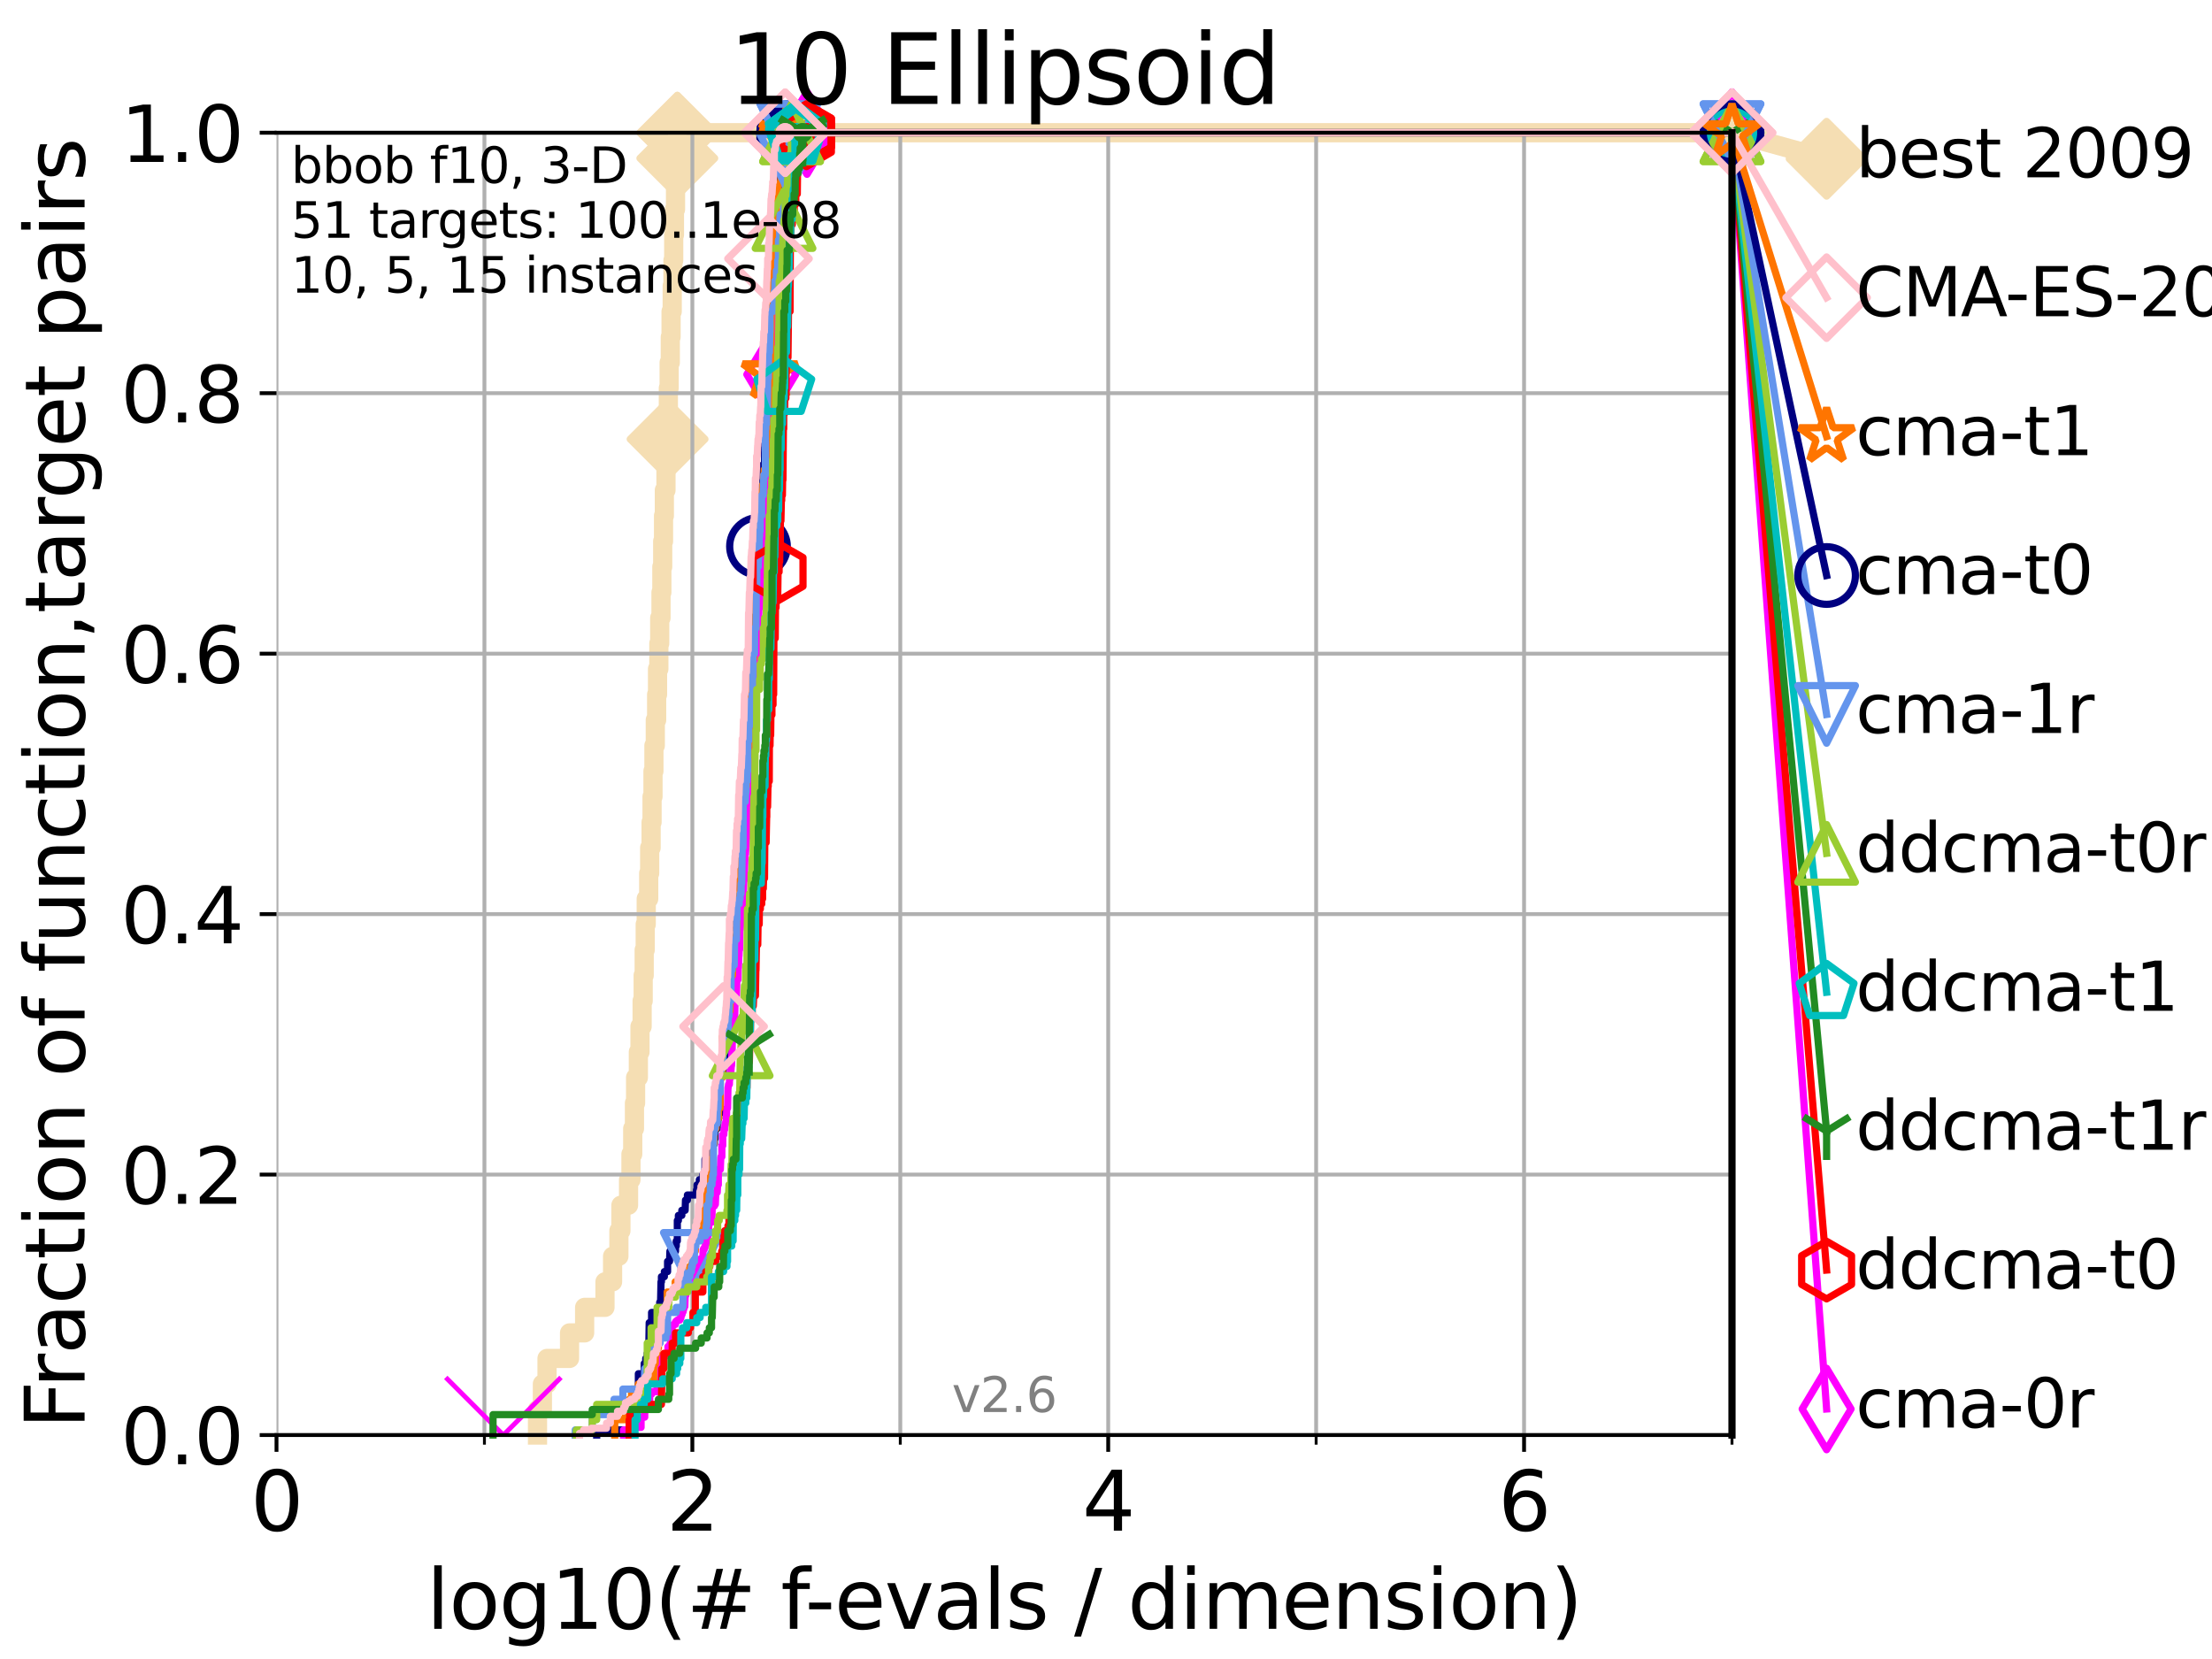 <?xml version="1.0" encoding="utf-8" standalone="no"?>
<!DOCTYPE svg PUBLIC "-//W3C//DTD SVG 1.1//EN"
  "http://www.w3.org/Graphics/SVG/1.1/DTD/svg11.dtd">
<svg xmlns:xlink="http://www.w3.org/1999/xlink" width="460.8pt" height="345.6pt" viewBox="0 0 460.8 345.6" xmlns="http://www.w3.org/2000/svg" version="1.1">
 <defs>
  <style type="text/css">*{stroke-linejoin: round; stroke-linecap: butt}</style>
 </defs>
 <g id="figure_1">
  <g id="patch_1">
   <path d="M 0 345.6 
L 460.8 345.6 
L 460.8 0 
L 0 0 
z
" style="fill: #ffffff"/>
  </g>
  <g id="axes_1">
   <g id="patch_2">
    <path d="M 57.6 298.944 
L 360.806 298.944 
L 360.806 27.648 
L 57.6 27.648 
z
" style="fill: #ffffff"/>
   </g>
   <g id="line2d_1">
    <path d="M 111.972 298.944 
L 111.972 293.624 
L 112.989 293.624 
L 112.989 288.305 
L 113.954 288.305 
L 113.954 282.985 
L 118.647 282.985 
L 118.647 277.666 
L 121.79 277.666 
L 121.79 272.346 
L 126.029 272.346 
L 126.029 267.027 
L 127.61 267.027 
L 127.61 261.707 
L 128.928 261.707 
L 128.928 256.388 
L 129.348 256.388 
L 129.348 251.068 
L 130.939 251.068 
L 130.939 245.749 
L 131.44 245.749 
L 131.44 240.429 
L 131.808 240.429 
L 131.808 235.11 
L 132.169 235.11 
L 132.169 229.79 
L 132.405 229.79 
L 132.405 224.471 
L 132.984 224.471 
L 132.984 219.151 
L 133.323 219.151 
L 133.323 213.832 
L 133.766 213.832 
L 133.766 208.512 
L 133.983 208.512 
L 133.983 203.192 
L 134.198 203.192 
L 134.198 197.873 
L 134.411 197.873 
L 134.411 192.553 
L 134.621 192.553 
L 134.621 187.234 
L 135.136 187.234 
L 135.136 181.914 
L 135.339 181.914 
L 135.339 176.595 
L 135.638 176.595 
L 135.638 171.275 
L 135.835 171.275 
L 135.835 165.956 
L 136.03 165.956 
L 136.03 160.636 
L 136.223 160.636 
L 136.223 155.317 
L 136.509 155.317 
L 136.509 149.997 
L 136.79 149.997 
L 136.79 144.678 
L 136.975 144.678 
L 136.975 139.358 
L 137.25 139.358 
L 137.25 134.039 
L 137.431 134.039 
L 137.431 128.719 
L 137.699 128.719 
L 137.699 123.4 
L 137.876 123.4 
L 137.876 118.08 
L 138.051 118.08 
L 138.051 112.76 
L 138.224 112.76 
L 138.224 107.441 
L 138.396 107.441 
L 138.396 102.121 
L 138.735 102.121 
L 138.735 96.802 
L 138.902 96.802 
L 138.902 91.482 
L 139.068 91.482 
L 139.068 86.163 
L 139.232 86.163 
L 139.232 80.843 
L 139.395 80.843 
L 139.395 75.524 
L 139.637 75.524 
L 139.637 70.204 
L 139.796 70.204 
L 139.796 64.885 
L 140.033 64.885 
L 140.033 59.565 
L 140.189 59.565 
L 140.189 54.246 
L 140.344 54.246 
L 140.344 48.926 
L 140.497 48.926 
L 140.497 43.607 
L 140.725 43.607 
L 140.725 38.287 
L 140.951 38.287 
L 140.951 32.968 
L 141.099 32.968 
L 141.099 27.648 
L 360.806 27.648 
" style="fill: none; stroke: #f5deb3; stroke-width: 4; stroke-linecap: square"/>
   </g>
   <g id="line2d_2">
    <defs>
     <path id="mdf4b61d389" d="M -0 7.778 
L 7.778 0 
L 0 -7.778 
L -7.778 -0 
z
" style="stroke: #f5deb3; stroke-width: 1.5; stroke-linejoin: miter"/>
    </defs>
    <g>
     <use xlink:href="#mdf4b61d389" x="139.068" y="91.482" style="fill: #f5deb3; stroke: #f5deb3; stroke-width: 1.5; stroke-linejoin: miter"/>
     <use xlink:href="#mdf4b61d389" x="141.099" y="32.968" style="fill: #f5deb3; stroke: #f5deb3; stroke-width: 1.5; stroke-linejoin: miter"/>
     <use xlink:href="#mdf4b61d389" x="141.099" y="27.648" style="fill: #f5deb3; stroke: #f5deb3; stroke-width: 1.5; stroke-linejoin: miter"/>
     <use xlink:href="#mdf4b61d389" x="141.099" y="27.648" style="fill: #f5deb3; stroke: #f5deb3; stroke-width: 1.5; stroke-linejoin: miter"/>
     <use xlink:href="#mdf4b61d389" x="360.806" y="27.648" style="fill: #f5deb3; stroke: #f5deb3; stroke-width: 1.5; stroke-linejoin: miter"/>
    </g>
   </g>
   <g id="line2d_3">
    <path style="fill: none; stroke: #f5deb3; stroke-width: 4; stroke-linecap: square"/>
    <g/>
   </g>
   <g id="line2d_4">
    <path d="M 360.806 27.648 
L 380.515 33.074 
" style="fill: none; stroke: #f5deb3; stroke-width: 4; stroke-linecap: square"/>
    <g>
     <use xlink:href="#mdf4b61d389" x="360.806" y="27.648" style="fill: #f5deb3; stroke: #f5deb3; stroke-width: 1.5; stroke-linejoin: miter"/>
     <use xlink:href="#mdf4b61d389" x="380.515" y="33.074" style="fill: #f5deb3; stroke: #f5deb3; stroke-width: 1.5; stroke-linejoin: miter"/>
    </g>
   </g>
   <g id="matplotlib.axis_1">
    <g id="xtick_1">
     <g id="line2d_5">
      <path d="M 57.6 298.944 
L 57.6 27.648 
" clip-path="url(#pdb6ffde5af)" style="fill: none; stroke: #b0b0b0; stroke-width: 0.8; stroke-linecap: square"/>
     </g>
     <g id="line2d_6">
      <defs>
       <path id="mbccde6a629" d="M 0 0 
L 0 3.5 
" style="stroke: #000000; stroke-width: 0.8"/>
      </defs>
      <g>
       <use xlink:href="#mbccde6a629" x="57.6" y="298.944" style="stroke: #000000; stroke-width: 0.8"/>
      </g>
     </g>
     <g id="text_1">
      <!-- 0 -->
      <g transform="translate(52.192 318.861)scale(0.17 -0.17)">
       <defs>
        <path id="DejaVuSans-30" d="M 2034 4250 
Q 1547 4250 1301 3770 
Q 1056 3291 1056 2328 
Q 1056 1369 1301 889 
Q 1547 409 2034 409 
Q 2525 409 2770 889 
Q 3016 1369 3016 2328 
Q 3016 3291 2770 3770 
Q 2525 4250 2034 4250 
z
M 2034 4750 
Q 2819 4750 3233 4129 
Q 3647 3509 3647 2328 
Q 3647 1150 3233 529 
Q 2819 -91 2034 -91 
Q 1250 -91 836 529 
Q 422 1150 422 2328 
Q 422 3509 836 4129 
Q 1250 4750 2034 4750 
z
" transform="scale(0.016)"/>
       </defs>
       <use xlink:href="#DejaVuSans-30"/>
      </g>
     </g>
    </g>
    <g id="xtick_2">
     <g id="line2d_7">
      <path d="M 144.23 298.944 
L 144.23 27.648 
" clip-path="url(#pdb6ffde5af)" style="fill: none; stroke: #b0b0b0; stroke-width: 0.8; stroke-linecap: square"/>
     </g>
     <g id="line2d_8">
      <g>
       <use xlink:href="#mbccde6a629" x="144.23" y="298.944" style="stroke: #000000; stroke-width: 0.8"/>
      </g>
     </g>
     <g id="text_2">
      <!-- 2 -->
      <g transform="translate(138.822 318.861)scale(0.17 -0.17)">
       <defs>
        <path id="DejaVuSans-32" d="M 1228 531 
L 3431 531 
L 3431 0 
L 469 0 
L 469 531 
Q 828 903 1448 1529 
Q 2069 2156 2228 2338 
Q 2531 2678 2651 2914 
Q 2772 3150 2772 3378 
Q 2772 3750 2511 3984 
Q 2250 4219 1831 4219 
Q 1534 4219 1204 4116 
Q 875 4013 500 3803 
L 500 4441 
Q 881 4594 1212 4672 
Q 1544 4750 1819 4750 
Q 2544 4750 2975 4387 
Q 3406 4025 3406 3419 
Q 3406 3131 3298 2873 
Q 3191 2616 2906 2266 
Q 2828 2175 2409 1742 
Q 1991 1309 1228 531 
z
" transform="scale(0.016)"/>
       </defs>
       <use xlink:href="#DejaVuSans-32"/>
      </g>
     </g>
    </g>
    <g id="xtick_3">
     <g id="line2d_9">
      <path d="M 230.861 298.944 
L 230.861 27.648 
" clip-path="url(#pdb6ffde5af)" style="fill: none; stroke: #b0b0b0; stroke-width: 0.8; stroke-linecap: square"/>
     </g>
     <g id="line2d_10">
      <g>
       <use xlink:href="#mbccde6a629" x="230.861" y="298.944" style="stroke: #000000; stroke-width: 0.8"/>
      </g>
     </g>
     <g id="text_3">
      <!-- 4 -->
      <g transform="translate(225.453 318.861)scale(0.17 -0.17)">
       <defs>
        <path id="DejaVuSans-34" d="M 2419 4116 
L 825 1625 
L 2419 1625 
L 2419 4116 
z
M 2253 4666 
L 3047 4666 
L 3047 1625 
L 3713 1625 
L 3713 1100 
L 3047 1100 
L 3047 0 
L 2419 0 
L 2419 1100 
L 313 1100 
L 313 1709 
L 2253 4666 
z
" transform="scale(0.016)"/>
       </defs>
       <use xlink:href="#DejaVuSans-34"/>
      </g>
     </g>
    </g>
    <g id="xtick_4">
     <g id="line2d_11">
      <path d="M 317.491 298.944 
L 317.491 27.648 
" clip-path="url(#pdb6ffde5af)" style="fill: none; stroke: #b0b0b0; stroke-width: 0.8; stroke-linecap: square"/>
     </g>
     <g id="line2d_12">
      <g>
       <use xlink:href="#mbccde6a629" x="317.491" y="298.944" style="stroke: #000000; stroke-width: 0.8"/>
      </g>
     </g>
     <g id="text_4">
      <!-- 6 -->
      <g transform="translate(312.083 318.861)scale(0.17 -0.17)">
       <defs>
        <path id="DejaVuSans-36" d="M 2113 2584 
Q 1688 2584 1439 2293 
Q 1191 2003 1191 1497 
Q 1191 994 1439 701 
Q 1688 409 2113 409 
Q 2538 409 2786 701 
Q 3034 994 3034 1497 
Q 3034 2003 2786 2293 
Q 2538 2584 2113 2584 
z
M 3366 4563 
L 3366 3988 
Q 3128 4100 2886 4159 
Q 2644 4219 2406 4219 
Q 1781 4219 1451 3797 
Q 1122 3375 1075 2522 
Q 1259 2794 1537 2939 
Q 1816 3084 2150 3084 
Q 2853 3084 3261 2657 
Q 3669 2231 3669 1497 
Q 3669 778 3244 343 
Q 2819 -91 2113 -91 
Q 1303 -91 875 529 
Q 447 1150 447 2328 
Q 447 3434 972 4092 
Q 1497 4750 2381 4750 
Q 2619 4750 2861 4703 
Q 3103 4656 3366 4563 
z
" transform="scale(0.016)"/>
       </defs>
       <use xlink:href="#DejaVuSans-36"/>
      </g>
     </g>
    </g>
    <g id="xtick_5">
     <g id="line2d_13">
      <path d="M 100.915 298.944 
L 100.915 27.648 
" clip-path="url(#pdb6ffde5af)" style="fill: none; stroke: #b0b0b0; stroke-width: 0.8; stroke-linecap: square"/>
     </g>
     <g id="line2d_14">
      <defs>
       <path id="mb8437681c5" d="M 0 0 
L 0 2 
" style="stroke: #000000; stroke-width: 0.6"/>
      </defs>
      <g>
       <use xlink:href="#mb8437681c5" x="100.915" y="298.944" style="stroke: #000000; stroke-width: 0.6"/>
      </g>
     </g>
    </g>
    <g id="xtick_6">
     <g id="line2d_15">
      <path d="M 187.546 298.944 
L 187.546 27.648 
" clip-path="url(#pdb6ffde5af)" style="fill: none; stroke: #b0b0b0; stroke-width: 0.8; stroke-linecap: square"/>
     </g>
     <g id="line2d_16">
      <g>
       <use xlink:href="#mb8437681c5" x="187.546" y="298.944" style="stroke: #000000; stroke-width: 0.6"/>
      </g>
     </g>
    </g>
    <g id="xtick_7">
     <g id="line2d_17">
      <path d="M 274.176 298.944 
L 274.176 27.648 
" clip-path="url(#pdb6ffde5af)" style="fill: none; stroke: #b0b0b0; stroke-width: 0.8; stroke-linecap: square"/>
     </g>
     <g id="line2d_18">
      <g>
       <use xlink:href="#mb8437681c5" x="274.176" y="298.944" style="stroke: #000000; stroke-width: 0.6"/>
      </g>
     </g>
    </g>
    <g id="xtick_8">
     <g id="line2d_19">
      <path d="M 360.806 298.944 
L 360.806 27.648 
" clip-path="url(#pdb6ffde5af)" style="fill: none; stroke: #b0b0b0; stroke-width: 0.8; stroke-linecap: square"/>
     </g>
     <g id="line2d_20">
      <g>
       <use xlink:href="#mb8437681c5" x="360.806" y="298.944" style="stroke: #000000; stroke-width: 0.6"/>
      </g>
     </g>
    </g>
    <g id="text_5">
     <!-- log10(# f-evals / dimension) -->
     <g transform="translate(88.823 339.314)scale(0.17 -0.17)">
      <defs>
       <path id="DejaVuSans-6c" d="M 603 4863 
L 1178 4863 
L 1178 0 
L 603 0 
L 603 4863 
z
" transform="scale(0.016)"/>
       <path id="DejaVuSans-6f" d="M 1959 3097 
Q 1497 3097 1228 2736 
Q 959 2375 959 1747 
Q 959 1119 1226 758 
Q 1494 397 1959 397 
Q 2419 397 2687 759 
Q 2956 1122 2956 1747 
Q 2956 2369 2687 2733 
Q 2419 3097 1959 3097 
z
M 1959 3584 
Q 2709 3584 3137 3096 
Q 3566 2609 3566 1747 
Q 3566 888 3137 398 
Q 2709 -91 1959 -91 
Q 1206 -91 779 398 
Q 353 888 353 1747 
Q 353 2609 779 3096 
Q 1206 3584 1959 3584 
z
" transform="scale(0.016)"/>
       <path id="DejaVuSans-67" d="M 2906 1791 
Q 2906 2416 2648 2759 
Q 2391 3103 1925 3103 
Q 1463 3103 1205 2759 
Q 947 2416 947 1791 
Q 947 1169 1205 825 
Q 1463 481 1925 481 
Q 2391 481 2648 825 
Q 2906 1169 2906 1791 
z
M 3481 434 
Q 3481 -459 3084 -895 
Q 2688 -1331 1869 -1331 
Q 1566 -1331 1297 -1286 
Q 1028 -1241 775 -1147 
L 775 -588 
Q 1028 -725 1275 -790 
Q 1522 -856 1778 -856 
Q 2344 -856 2625 -561 
Q 2906 -266 2906 331 
L 2906 616 
Q 2728 306 2450 153 
Q 2172 0 1784 0 
Q 1141 0 747 490 
Q 353 981 353 1791 
Q 353 2603 747 3093 
Q 1141 3584 1784 3584 
Q 2172 3584 2450 3431 
Q 2728 3278 2906 2969 
L 2906 3500 
L 3481 3500 
L 3481 434 
z
" transform="scale(0.016)"/>
       <path id="DejaVuSans-31" d="M 794 531 
L 1825 531 
L 1825 4091 
L 703 3866 
L 703 4441 
L 1819 4666 
L 2450 4666 
L 2450 531 
L 3481 531 
L 3481 0 
L 794 0 
L 794 531 
z
" transform="scale(0.016)"/>
       <path id="DejaVuSans-28" d="M 1984 4856 
Q 1566 4138 1362 3434 
Q 1159 2731 1159 2009 
Q 1159 1288 1364 580 
Q 1569 -128 1984 -844 
L 1484 -844 
Q 1016 -109 783 600 
Q 550 1309 550 2009 
Q 550 2706 781 3412 
Q 1013 4119 1484 4856 
L 1984 4856 
z
" transform="scale(0.016)"/>
       <path id="DejaVuSans-23" d="M 3272 2816 
L 2363 2816 
L 2100 1772 
L 3016 1772 
L 3272 2816 
z
M 2803 4594 
L 2478 3297 
L 3391 3297 
L 3719 4594 
L 4219 4594 
L 3897 3297 
L 4872 3297 
L 4872 2816 
L 3775 2816 
L 3519 1772 
L 4513 1772 
L 4513 1294 
L 3397 1294 
L 3072 0 
L 2572 0 
L 2894 1294 
L 1978 1294 
L 1656 0 
L 1153 0 
L 1478 1294 
L 494 1294 
L 494 1772 
L 1594 1772 
L 1856 2816 
L 850 2816 
L 850 3297 
L 1978 3297 
L 2297 4594 
L 2803 4594 
z
" transform="scale(0.016)"/>
       <path id="DejaVuSans-20" transform="scale(0.016)"/>
       <path id="DejaVuSans-66" d="M 2375 4863 
L 2375 4384 
L 1825 4384 
Q 1516 4384 1395 4259 
Q 1275 4134 1275 3809 
L 1275 3500 
L 2222 3500 
L 2222 3053 
L 1275 3053 
L 1275 0 
L 697 0 
L 697 3053 
L 147 3053 
L 147 3500 
L 697 3500 
L 697 3744 
Q 697 4328 969 4595 
Q 1241 4863 1831 4863 
L 2375 4863 
z
" transform="scale(0.016)"/>
       <path id="DejaVuSans-2d" d="M 313 2009 
L 1997 2009 
L 1997 1497 
L 313 1497 
L 313 2009 
z
" transform="scale(0.016)"/>
       <path id="DejaVuSans-65" d="M 3597 1894 
L 3597 1613 
L 953 1613 
Q 991 1019 1311 708 
Q 1631 397 2203 397 
Q 2534 397 2845 478 
Q 3156 559 3463 722 
L 3463 178 
Q 3153 47 2828 -22 
Q 2503 -91 2169 -91 
Q 1331 -91 842 396 
Q 353 884 353 1716 
Q 353 2575 817 3079 
Q 1281 3584 2069 3584 
Q 2775 3584 3186 3129 
Q 3597 2675 3597 1894 
z
M 3022 2063 
Q 3016 2534 2758 2815 
Q 2500 3097 2075 3097 
Q 1594 3097 1305 2825 
Q 1016 2553 972 2059 
L 3022 2063 
z
" transform="scale(0.016)"/>
       <path id="DejaVuSans-76" d="M 191 3500 
L 800 3500 
L 1894 563 
L 2988 3500 
L 3597 3500 
L 2284 0 
L 1503 0 
L 191 3500 
z
" transform="scale(0.016)"/>
       <path id="DejaVuSans-61" d="M 2194 1759 
Q 1497 1759 1228 1600 
Q 959 1441 959 1056 
Q 959 750 1161 570 
Q 1363 391 1709 391 
Q 2188 391 2477 730 
Q 2766 1069 2766 1631 
L 2766 1759 
L 2194 1759 
z
M 3341 1997 
L 3341 0 
L 2766 0 
L 2766 531 
Q 2569 213 2275 61 
Q 1981 -91 1556 -91 
Q 1019 -91 701 211 
Q 384 513 384 1019 
Q 384 1609 779 1909 
Q 1175 2209 1959 2209 
L 2766 2209 
L 2766 2266 
Q 2766 2663 2505 2880 
Q 2244 3097 1772 3097 
Q 1472 3097 1187 3025 
Q 903 2953 641 2809 
L 641 3341 
Q 956 3463 1253 3523 
Q 1550 3584 1831 3584 
Q 2591 3584 2966 3190 
Q 3341 2797 3341 1997 
z
" transform="scale(0.016)"/>
       <path id="DejaVuSans-73" d="M 2834 3397 
L 2834 2853 
Q 2591 2978 2328 3040 
Q 2066 3103 1784 3103 
Q 1356 3103 1142 2972 
Q 928 2841 928 2578 
Q 928 2378 1081 2264 
Q 1234 2150 1697 2047 
L 1894 2003 
Q 2506 1872 2764 1633 
Q 3022 1394 3022 966 
Q 3022 478 2636 193 
Q 2250 -91 1575 -91 
Q 1294 -91 989 -36 
Q 684 19 347 128 
L 347 722 
Q 666 556 975 473 
Q 1284 391 1588 391 
Q 1994 391 2212 530 
Q 2431 669 2431 922 
Q 2431 1156 2273 1281 
Q 2116 1406 1581 1522 
L 1381 1569 
Q 847 1681 609 1914 
Q 372 2147 372 2553 
Q 372 3047 722 3315 
Q 1072 3584 1716 3584 
Q 2034 3584 2315 3537 
Q 2597 3491 2834 3397 
z
" transform="scale(0.016)"/>
       <path id="DejaVuSans-2f" d="M 1625 4666 
L 2156 4666 
L 531 -594 
L 0 -594 
L 1625 4666 
z
" transform="scale(0.016)"/>
       <path id="DejaVuSans-64" d="M 2906 2969 
L 2906 4863 
L 3481 4863 
L 3481 0 
L 2906 0 
L 2906 525 
Q 2725 213 2448 61 
Q 2172 -91 1784 -91 
Q 1150 -91 751 415 
Q 353 922 353 1747 
Q 353 2572 751 3078 
Q 1150 3584 1784 3584 
Q 2172 3584 2448 3432 
Q 2725 3281 2906 2969 
z
M 947 1747 
Q 947 1113 1208 752 
Q 1469 391 1925 391 
Q 2381 391 2643 752 
Q 2906 1113 2906 1747 
Q 2906 2381 2643 2742 
Q 2381 3103 1925 3103 
Q 1469 3103 1208 2742 
Q 947 2381 947 1747 
z
" transform="scale(0.016)"/>
       <path id="DejaVuSans-69" d="M 603 3500 
L 1178 3500 
L 1178 0 
L 603 0 
L 603 3500 
z
M 603 4863 
L 1178 4863 
L 1178 4134 
L 603 4134 
L 603 4863 
z
" transform="scale(0.016)"/>
       <path id="DejaVuSans-6d" d="M 3328 2828 
Q 3544 3216 3844 3400 
Q 4144 3584 4550 3584 
Q 5097 3584 5394 3201 
Q 5691 2819 5691 2113 
L 5691 0 
L 5113 0 
L 5113 2094 
Q 5113 2597 4934 2840 
Q 4756 3084 4391 3084 
Q 3944 3084 3684 2787 
Q 3425 2491 3425 1978 
L 3425 0 
L 2847 0 
L 2847 2094 
Q 2847 2600 2669 2842 
Q 2491 3084 2119 3084 
Q 1678 3084 1418 2786 
Q 1159 2488 1159 1978 
L 1159 0 
L 581 0 
L 581 3500 
L 1159 3500 
L 1159 2956 
Q 1356 3278 1631 3431 
Q 1906 3584 2284 3584 
Q 2666 3584 2933 3390 
Q 3200 3197 3328 2828 
z
" transform="scale(0.016)"/>
       <path id="DejaVuSans-6e" d="M 3513 2113 
L 3513 0 
L 2938 0 
L 2938 2094 
Q 2938 2591 2744 2837 
Q 2550 3084 2163 3084 
Q 1697 3084 1428 2787 
Q 1159 2491 1159 1978 
L 1159 0 
L 581 0 
L 581 3500 
L 1159 3500 
L 1159 2956 
Q 1366 3272 1645 3428 
Q 1925 3584 2291 3584 
Q 2894 3584 3203 3211 
Q 3513 2838 3513 2113 
z
" transform="scale(0.016)"/>
       <path id="DejaVuSans-29" d="M 513 4856 
L 1013 4856 
Q 1481 4119 1714 3412 
Q 1947 2706 1947 2009 
Q 1947 1309 1714 600 
Q 1481 -109 1013 -844 
L 513 -844 
Q 928 -128 1133 580 
Q 1338 1288 1338 2009 
Q 1338 2731 1133 3434 
Q 928 4138 513 4856 
z
" transform="scale(0.016)"/>
      </defs>
      <use xlink:href="#DejaVuSans-6c"/>
      <use xlink:href="#DejaVuSans-6f" x="27.783"/>
      <use xlink:href="#DejaVuSans-67" x="88.965"/>
      <use xlink:href="#DejaVuSans-31" x="152.441"/>
      <use xlink:href="#DejaVuSans-30" x="216.064"/>
      <use xlink:href="#DejaVuSans-28" x="279.688"/>
      <use xlink:href="#DejaVuSans-23" x="318.701"/>
      <use xlink:href="#DejaVuSans-20" x="402.49"/>
      <use xlink:href="#DejaVuSans-66" x="434.277"/>
      <use xlink:href="#DejaVuSans-2d" x="463.982"/>
      <use xlink:href="#DejaVuSans-65" x="500.066"/>
      <use xlink:href="#DejaVuSans-76" x="561.59"/>
      <use xlink:href="#DejaVuSans-61" x="620.77"/>
      <use xlink:href="#DejaVuSans-6c" x="682.049"/>
      <use xlink:href="#DejaVuSans-73" x="709.832"/>
      <use xlink:href="#DejaVuSans-20" x="761.932"/>
      <use xlink:href="#DejaVuSans-2f" x="793.719"/>
      <use xlink:href="#DejaVuSans-20" x="827.41"/>
      <use xlink:href="#DejaVuSans-64" x="859.197"/>
      <use xlink:href="#DejaVuSans-69" x="922.674"/>
      <use xlink:href="#DejaVuSans-6d" x="950.457"/>
      <use xlink:href="#DejaVuSans-65" x="1047.869"/>
      <use xlink:href="#DejaVuSans-6e" x="1109.393"/>
      <use xlink:href="#DejaVuSans-73" x="1172.771"/>
      <use xlink:href="#DejaVuSans-69" x="1224.871"/>
      <use xlink:href="#DejaVuSans-6f" x="1252.654"/>
      <use xlink:href="#DejaVuSans-6e" x="1313.836"/>
      <use xlink:href="#DejaVuSans-29" x="1377.215"/>
     </g>
    </g>
   </g>
   <g id="matplotlib.axis_2">
    <g id="ytick_1">
     <g id="line2d_21">
      <path d="M 57.6 298.944 
L 360.806 298.944 
" clip-path="url(#pdb6ffde5af)" style="fill: none; stroke: #b0b0b0; stroke-width: 0.8; stroke-linecap: square"/>
     </g>
     <g id="line2d_22">
      <defs>
       <path id="mb10bdef49a" d="M 0 0 
L -3.5 0 
" style="stroke: #000000; stroke-width: 0.8"/>
      </defs>
      <g>
       <use xlink:href="#mb10bdef49a" x="57.6" y="298.944" style="stroke: #000000; stroke-width: 0.8"/>
      </g>
     </g>
     <g id="text_6">
      <!-- 0.0 -->
      <g transform="translate(25.155 305.023)scale(0.16 -0.16)">
       <defs>
        <path id="DejaVuSans-2e" d="M 684 794 
L 1344 794 
L 1344 0 
L 684 0 
L 684 794 
z
" transform="scale(0.016)"/>
       </defs>
       <use xlink:href="#DejaVuSans-30"/>
       <use xlink:href="#DejaVuSans-2e" x="63.623"/>
       <use xlink:href="#DejaVuSans-30" x="95.41"/>
      </g>
     </g>
    </g>
    <g id="ytick_2">
     <g id="line2d_23">
      <path d="M 57.6 244.685 
L 360.806 244.685 
" clip-path="url(#pdb6ffde5af)" style="fill: none; stroke: #b0b0b0; stroke-width: 0.8; stroke-linecap: square"/>
     </g>
     <g id="line2d_24">
      <g>
       <use xlink:href="#mb10bdef49a" x="57.6" y="244.685" style="stroke: #000000; stroke-width: 0.8"/>
      </g>
     </g>
     <g id="text_7">
      <!-- 0.2 -->
      <g transform="translate(25.155 250.764)scale(0.16 -0.16)">
       <use xlink:href="#DejaVuSans-30"/>
       <use xlink:href="#DejaVuSans-2e" x="63.623"/>
       <use xlink:href="#DejaVuSans-32" x="95.41"/>
      </g>
     </g>
    </g>
    <g id="ytick_3">
     <g id="line2d_25">
      <path d="M 57.6 190.426 
L 360.806 190.426 
" clip-path="url(#pdb6ffde5af)" style="fill: none; stroke: #b0b0b0; stroke-width: 0.8; stroke-linecap: square"/>
     </g>
     <g id="line2d_26">
      <g>
       <use xlink:href="#mb10bdef49a" x="57.6" y="190.426" style="stroke: #000000; stroke-width: 0.8"/>
      </g>
     </g>
     <g id="text_8">
      <!-- 0.4 -->
      <g transform="translate(25.155 196.504)scale(0.16 -0.16)">
       <use xlink:href="#DejaVuSans-30"/>
       <use xlink:href="#DejaVuSans-2e" x="63.623"/>
       <use xlink:href="#DejaVuSans-34" x="95.41"/>
      </g>
     </g>
    </g>
    <g id="ytick_4">
     <g id="line2d_27">
      <path d="M 57.6 136.166 
L 360.806 136.166 
" clip-path="url(#pdb6ffde5af)" style="fill: none; stroke: #b0b0b0; stroke-width: 0.8; stroke-linecap: square"/>
     </g>
     <g id="line2d_28">
      <g>
       <use xlink:href="#mb10bdef49a" x="57.6" y="136.166" style="stroke: #000000; stroke-width: 0.8"/>
      </g>
     </g>
     <g id="text_9">
      <!-- 0.6 -->
      <g transform="translate(25.155 142.245)scale(0.16 -0.16)">
       <use xlink:href="#DejaVuSans-30"/>
       <use xlink:href="#DejaVuSans-2e" x="63.623"/>
       <use xlink:href="#DejaVuSans-36" x="95.41"/>
      </g>
     </g>
    </g>
    <g id="ytick_5">
     <g id="line2d_29">
      <path d="M 57.6 81.907 
L 360.806 81.907 
" clip-path="url(#pdb6ffde5af)" style="fill: none; stroke: #b0b0b0; stroke-width: 0.8; stroke-linecap: square"/>
     </g>
     <g id="line2d_30">
      <g>
       <use xlink:href="#mb10bdef49a" x="57.6" y="81.907" style="stroke: #000000; stroke-width: 0.8"/>
      </g>
     </g>
     <g id="text_10">
      <!-- 0.8 -->
      <g transform="translate(25.155 87.986)scale(0.16 -0.16)">
       <defs>
        <path id="DejaVuSans-38" d="M 2034 2216 
Q 1584 2216 1326 1975 
Q 1069 1734 1069 1313 
Q 1069 891 1326 650 
Q 1584 409 2034 409 
Q 2484 409 2743 651 
Q 3003 894 3003 1313 
Q 3003 1734 2745 1975 
Q 2488 2216 2034 2216 
z
M 1403 2484 
Q 997 2584 770 2862 
Q 544 3141 544 3541 
Q 544 4100 942 4425 
Q 1341 4750 2034 4750 
Q 2731 4750 3128 4425 
Q 3525 4100 3525 3541 
Q 3525 3141 3298 2862 
Q 3072 2584 2669 2484 
Q 3125 2378 3379 2068 
Q 3634 1759 3634 1313 
Q 3634 634 3220 271 
Q 2806 -91 2034 -91 
Q 1263 -91 848 271 
Q 434 634 434 1313 
Q 434 1759 690 2068 
Q 947 2378 1403 2484 
z
M 1172 3481 
Q 1172 3119 1398 2916 
Q 1625 2713 2034 2713 
Q 2441 2713 2670 2916 
Q 2900 3119 2900 3481 
Q 2900 3844 2670 4047 
Q 2441 4250 2034 4250 
Q 1625 4250 1398 4047 
Q 1172 3844 1172 3481 
z
" transform="scale(0.016)"/>
       </defs>
       <use xlink:href="#DejaVuSans-30"/>
       <use xlink:href="#DejaVuSans-2e" x="63.623"/>
       <use xlink:href="#DejaVuSans-38" x="95.41"/>
      </g>
     </g>
    </g>
    <g id="ytick_6">
     <g id="line2d_31">
      <path d="M 57.6 27.648 
L 360.806 27.648 
" clip-path="url(#pdb6ffde5af)" style="fill: none; stroke: #b0b0b0; stroke-width: 0.8; stroke-linecap: square"/>
     </g>
     <g id="line2d_32">
      <g>
       <use xlink:href="#mb10bdef49a" x="57.6" y="27.648" style="stroke: #000000; stroke-width: 0.8"/>
      </g>
     </g>
     <g id="text_11">
      <!-- 1.0 -->
      <g transform="translate(25.155 33.727)scale(0.16 -0.16)">
       <use xlink:href="#DejaVuSans-31"/>
       <use xlink:href="#DejaVuSans-2e" x="63.623"/>
       <use xlink:href="#DejaVuSans-30" x="95.41"/>
      </g>
     </g>
    </g>
    <g id="text_12">
     <!-- Fraction of function,target pairs -->
     <g transform="translate(17.62 297.681)rotate(-90)scale(0.17 -0.17)">
      <defs>
       <path id="DejaVuSans-46" d="M 628 4666 
L 3309 4666 
L 3309 4134 
L 1259 4134 
L 1259 2759 
L 3109 2759 
L 3109 2228 
L 1259 2228 
L 1259 0 
L 628 0 
L 628 4666 
z
" transform="scale(0.016)"/>
       <path id="DejaVuSans-72" d="M 2631 2963 
Q 2534 3019 2420 3045 
Q 2306 3072 2169 3072 
Q 1681 3072 1420 2755 
Q 1159 2438 1159 1844 
L 1159 0 
L 581 0 
L 581 3500 
L 1159 3500 
L 1159 2956 
Q 1341 3275 1631 3429 
Q 1922 3584 2338 3584 
Q 2397 3584 2469 3576 
Q 2541 3569 2628 3553 
L 2631 2963 
z
" transform="scale(0.016)"/>
       <path id="DejaVuSans-63" d="M 3122 3366 
L 3122 2828 
Q 2878 2963 2633 3030 
Q 2388 3097 2138 3097 
Q 1578 3097 1268 2742 
Q 959 2388 959 1747 
Q 959 1106 1268 751 
Q 1578 397 2138 397 
Q 2388 397 2633 464 
Q 2878 531 3122 666 
L 3122 134 
Q 2881 22 2623 -34 
Q 2366 -91 2075 -91 
Q 1284 -91 818 406 
Q 353 903 353 1747 
Q 353 2603 823 3093 
Q 1294 3584 2113 3584 
Q 2378 3584 2631 3529 
Q 2884 3475 3122 3366 
z
" transform="scale(0.016)"/>
       <path id="DejaVuSans-74" d="M 1172 4494 
L 1172 3500 
L 2356 3500 
L 2356 3053 
L 1172 3053 
L 1172 1153 
Q 1172 725 1289 603 
Q 1406 481 1766 481 
L 2356 481 
L 2356 0 
L 1766 0 
Q 1100 0 847 248 
Q 594 497 594 1153 
L 594 3053 
L 172 3053 
L 172 3500 
L 594 3500 
L 594 4494 
L 1172 4494 
z
" transform="scale(0.016)"/>
       <path id="DejaVuSans-75" d="M 544 1381 
L 544 3500 
L 1119 3500 
L 1119 1403 
Q 1119 906 1312 657 
Q 1506 409 1894 409 
Q 2359 409 2629 706 
Q 2900 1003 2900 1516 
L 2900 3500 
L 3475 3500 
L 3475 0 
L 2900 0 
L 2900 538 
Q 2691 219 2414 64 
Q 2138 -91 1772 -91 
Q 1169 -91 856 284 
Q 544 659 544 1381 
z
M 1991 3584 
L 1991 3584 
z
" transform="scale(0.016)"/>
       <path id="DejaVuSans-2c" d="M 750 794 
L 1409 794 
L 1409 256 
L 897 -744 
L 494 -744 
L 750 256 
L 750 794 
z
" transform="scale(0.016)"/>
       <path id="DejaVuSans-70" d="M 1159 525 
L 1159 -1331 
L 581 -1331 
L 581 3500 
L 1159 3500 
L 1159 2969 
Q 1341 3281 1617 3432 
Q 1894 3584 2278 3584 
Q 2916 3584 3314 3078 
Q 3713 2572 3713 1747 
Q 3713 922 3314 415 
Q 2916 -91 2278 -91 
Q 1894 -91 1617 61 
Q 1341 213 1159 525 
z
M 3116 1747 
Q 3116 2381 2855 2742 
Q 2594 3103 2138 3103 
Q 1681 3103 1420 2742 
Q 1159 2381 1159 1747 
Q 1159 1113 1420 752 
Q 1681 391 2138 391 
Q 2594 391 2855 752 
Q 3116 1113 3116 1747 
z
" transform="scale(0.016)"/>
      </defs>
      <use xlink:href="#DejaVuSans-46"/>
      <use xlink:href="#DejaVuSans-72" x="50.27"/>
      <use xlink:href="#DejaVuSans-61" x="91.383"/>
      <use xlink:href="#DejaVuSans-63" x="152.662"/>
      <use xlink:href="#DejaVuSans-74" x="207.643"/>
      <use xlink:href="#DejaVuSans-69" x="246.852"/>
      <use xlink:href="#DejaVuSans-6f" x="274.635"/>
      <use xlink:href="#DejaVuSans-6e" x="335.816"/>
      <use xlink:href="#DejaVuSans-20" x="399.195"/>
      <use xlink:href="#DejaVuSans-6f" x="430.982"/>
      <use xlink:href="#DejaVuSans-66" x="492.164"/>
      <use xlink:href="#DejaVuSans-20" x="527.369"/>
      <use xlink:href="#DejaVuSans-66" x="559.156"/>
      <use xlink:href="#DejaVuSans-75" x="594.361"/>
      <use xlink:href="#DejaVuSans-6e" x="657.74"/>
      <use xlink:href="#DejaVuSans-63" x="721.119"/>
      <use xlink:href="#DejaVuSans-74" x="776.1"/>
      <use xlink:href="#DejaVuSans-69" x="815.309"/>
      <use xlink:href="#DejaVuSans-6f" x="843.092"/>
      <use xlink:href="#DejaVuSans-6e" x="904.273"/>
      <use xlink:href="#DejaVuSans-2c" x="967.652"/>
      <use xlink:href="#DejaVuSans-74" x="999.439"/>
      <use xlink:href="#DejaVuSans-61" x="1038.648"/>
      <use xlink:href="#DejaVuSans-72" x="1099.928"/>
      <use xlink:href="#DejaVuSans-67" x="1139.291"/>
      <use xlink:href="#DejaVuSans-65" x="1202.768"/>
      <use xlink:href="#DejaVuSans-74" x="1264.291"/>
      <use xlink:href="#DejaVuSans-20" x="1303.5"/>
      <use xlink:href="#DejaVuSans-70" x="1335.287"/>
      <use xlink:href="#DejaVuSans-61" x="1398.764"/>
      <use xlink:href="#DejaVuSans-69" x="1460.043"/>
      <use xlink:href="#DejaVuSans-72" x="1487.826"/>
      <use xlink:href="#DejaVuSans-73" x="1528.939"/>
     </g>
    </g>
   </g>
   <g id="line2d_33">
    <defs>
     <path id="m71f8b665ce" d="M 0 1.5 
C 0.398 1.5 0.779 1.342 1.061 1.061 
C 1.342 0.779 1.5 0.398 1.5 0 
C 1.5 -0.398 1.342 -0.779 1.061 -1.061 
C 0.779 -1.342 0.398 -1.5 0 -1.5 
C -0.398 -1.5 -0.779 -1.342 -1.061 -1.061 
C -1.342 -0.779 -1.5 -0.398 -1.5 0 
C -1.5 0.398 -1.342 0.779 -1.061 1.061 
C -0.779 1.342 -0.398 1.5 0 1.5 
z
" style="stroke: #f5deb3"/>
    </defs>
    <g>
     <use xlink:href="#m71f8b665ce" x="141.099" y="27.648" style="fill: #f5deb3; stroke: #f5deb3"/>
     <use xlink:href="#m71f8b665ce" x="141.099" y="27.648" style="fill: #f5deb3; stroke: #f5deb3"/>
    </g>
   </g>
   <g id="line2d_34">
    <defs>
     <path id="m1f8930784a" d="M 0 1.5 
C 0.398 1.5 0.779 1.342 1.061 1.061 
C 1.342 0.779 1.5 0.398 1.5 0 
C 1.5 -0.398 1.342 -0.779 1.061 -1.061 
C 0.779 -1.342 0.398 -1.5 0 -1.5 
C -0.398 -1.5 -0.779 -1.342 -1.061 -1.061 
C -1.342 -0.779 -1.5 -0.398 -1.5 0 
C -1.5 0.398 -1.342 0.779 -1.061 1.061 
C -0.779 1.342 -0.398 1.5 0 1.5 
z
" style="stroke: #000080"/>
    </defs>
    <g>
     <use xlink:href="#m1f8930784a" x="164.302" y="27.648" style="fill: #000080; stroke: #000080"/>
     <use xlink:href="#m1f8930784a" x="164.302" y="27.648" style="fill: #000080; stroke: #000080"/>
    </g>
   </g>
   <g id="line2d_35">
    <path d="M 124.302 298.944 
L 124.302 297.88 
L 131.065 297.88 
L 131.065 294.688 
L 131.44 294.688 
L 131.44 293.624 
L 132.755 293.624 
L 132.755 292.561 
L 132.984 292.561 
L 132.984 286.177 
L 134.198 286.177 
L 134.198 284.049 
L 134.516 284.049 
L 134.516 282.985 
L 134.829 282.985 
L 134.829 281.922 
L 135.136 281.922 
L 135.238 275.538 
L 135.737 275.538 
L 135.737 273.41 
L 137.431 273.41 
L 137.431 271.282 
L 137.61 271.282 
L 137.699 267.027 
L 137.788 267.027 
L 137.788 265.963 
L 138.396 265.963 
L 138.396 264.899 
L 139.068 264.899 
L 139.068 262.771 
L 139.476 262.771 
L 139.556 260.643 
L 140.725 260.643 
L 140.725 259.579 
L 140.876 259.579 
L 140.876 258.516 
L 141.099 258.516 
L 141.099 254.26 
L 141.32 254.26 
L 141.32 253.196 
L 142.038 253.196 
L 142.038 252.132 
L 142.73 252.132 
L 142.798 250.004 
L 143.199 250.004 
L 143.199 248.94 
L 145.088 248.94 
L 145.088 247.877 
L 145.208 247.877 
L 145.208 246.813 
L 145.678 246.813 
L 145.678 245.749 
L 146.418 245.749 
L 146.418 244.685 
L 146.86 244.685 
L 146.86 241.493 
L 147.397 241.493 
L 147.397 240.429 
L 148.378 240.429 
L 148.378 238.301 
L 148.825 238.301 
L 148.825 237.237 
L 148.972 237.237 
L 148.972 235.11 
L 149.406 235.11 
L 149.406 234.046 
L 149.548 234.046 
L 149.548 232.982 
L 149.736 232.982 
L 149.736 231.918 
L 150.015 231.918 
L 150.061 223.407 
L 150.649 223.407 
L 150.738 221.279 
L 150.959 221.279 
L 150.959 220.215 
L 151.09 220.215 
L 151.09 219.151 
L 151.306 219.151 
L 151.306 215.959 
L 151.732 215.959 
L 151.732 214.895 
L 152.107 214.895 
L 152.107 212.768 
L 152.23 212.768 
L 152.23 210.64 
L 152.394 210.64 
L 152.434 208.512 
L 152.716 208.512 
L 152.716 206.384 
L 152.875 206.384 
L 152.875 204.256 
L 152.993 204.256 
L 153.033 195.745 
L 153.15 195.745 
L 153.15 193.617 
L 153.46 193.617 
L 153.46 187.234 
L 153.764 187.234 
L 153.84 182.978 
L 153.877 182.978 
L 153.877 181.914 
L 154.323 181.914 
L 154.396 177.659 
L 154.65 177.659 
L 154.686 164.892 
L 155.148 164.892 
L 155.218 162.764 
L 155.564 162.764 
L 155.599 159.572 
L 155.871 159.572 
L 155.972 155.317 
L 156.239 155.317 
L 156.239 152.125 
L 156.403 152.125 
L 156.502 148.933 
L 156.89 148.933 
L 156.985 136.166 
L 157.049 136.166 
L 157.049 135.102 
L 157.207 135.102 
L 157.301 126.591 
L 157.395 126.591 
L 157.395 124.463 
L 157.581 124.463 
L 157.642 118.08 
L 157.765 118.08 
L 157.765 115.952 
L 157.947 115.952 
L 158.007 113.824 
L 158.158 113.824 
L 158.247 109.569 
L 158.306 109.569 
L 158.395 105.313 
L 158.572 105.313 
L 158.572 104.249 
L 158.775 104.249 
L 158.804 101.058 
L 158.919 101.058 
L 158.948 96.802 
L 159.261 96.802 
L 159.289 92.546 
L 159.401 92.546 
L 159.485 89.355 
L 159.513 89.355 
L 159.541 86.163 
L 159.652 86.163 
L 159.679 82.971 
L 159.789 82.971 
L 159.871 75.524 
L 159.926 75.524 
L 160.035 64.885 
L 160.116 64.885 
L 160.116 63.821 
L 160.41 63.821 
L 160.463 61.693 
L 160.621 61.693 
L 160.673 55.31 
L 160.804 55.31 
L 160.804 54.246 
L 161.01 54.246 
L 161.01 49.99 
L 161.164 49.99 
L 161.164 44.67 
L 161.341 44.67 
L 161.341 42.543 
L 161.84 42.543 
L 161.84 39.351 
L 162.516 39.351 
L 162.54 31.904 
L 163.844 31.904 
L 163.844 29.776 
L 164.259 29.776 
L 164.302 27.648 
L 360.806 27.648 
L 360.806 27.648 
" style="fill: none; stroke: #000080; stroke-width: 1.5; stroke-linecap: square"/>
   </g>
   <g id="line2d_36">
    <defs>
     <path id="mce42cf6c76" d="M 0 6 
C 1.591 6 3.117 5.368 4.243 4.243 
C 5.368 3.117 6 1.591 6 0 
C 6 -1.591 5.368 -3.117 4.243 -4.243 
C 3.117 -5.368 1.591 -6 0 -6 
C -1.591 -6 -3.117 -5.368 -4.243 -4.243 
C -5.368 -3.117 -6 -1.591 -6 0 
C -6 1.591 -5.368 3.117 -4.243 4.243 
C -3.117 5.368 -1.591 6 0 6 
z
" style="stroke: #000080; stroke-width: 1.5"/>
    </defs>
    <g>
     <use xlink:href="#mce42cf6c76" x="158.007" y="113.824" style="fill-opacity: 0; stroke: #000080; stroke-width: 1.5"/>
     <use xlink:href="#mce42cf6c76" x="164.302" y="28.712" style="fill-opacity: 0; stroke: #000080; stroke-width: 1.5"/>
     <use xlink:href="#mce42cf6c76" x="164.302" y="27.648" style="fill-opacity: 0; stroke: #000080; stroke-width: 1.5"/>
     <use xlink:href="#mce42cf6c76" x="164.302" y="27.648" style="fill-opacity: 0; stroke: #000080; stroke-width: 1.5"/>
     <use xlink:href="#mce42cf6c76" x="360.806" y="27.648" style="fill-opacity: 0; stroke: #000080; stroke-width: 1.5"/>
    </g>
   </g>
   <g id="line2d_37">
    <path style="fill: none; stroke: #000080; stroke-width: 1.5; stroke-linecap: square"/>
    <g/>
   </g>
   <g id="line2d_38">
    <defs>
     <path id="m0bf8c47011" d="M 0 1.5 
C 0.398 1.5 0.779 1.342 1.061 1.061 
C 1.342 0.779 1.5 0.398 1.5 0 
C 1.5 -0.398 1.342 -0.779 1.061 -1.061 
C 0.779 -1.342 0.398 -1.5 0 -1.5 
C -0.398 -1.5 -0.779 -1.342 -1.061 -1.061 
C -1.342 -0.779 -1.5 -0.398 -1.5 0 
C -1.5 0.398 -1.342 0.779 -1.061 1.061 
C -0.779 1.342 -0.398 1.5 0 1.5 
z
" style="stroke: #ff00ff"/>
    </defs>
    <g>
     <use xlink:href="#m0bf8c47011" x="168.117" y="27.648" style="fill: #ff00ff; stroke: #ff00ff"/>
     <use xlink:href="#m0bf8c47011" x="168.117" y="27.648" style="fill: #ff00ff; stroke: #ff00ff"/>
    </g>
   </g>
   <g id="line2d_39">
    <path d="M 129.893 298.944 
L 129.893 297.88 
L 131.191 297.88 
L 131.191 297.348 
L 133.546 297.348 
L 133.546 295.22 
L 134.305 295.22 
L 134.305 292.206 
L 134.621 292.206 
L 134.621 291.674 
L 135.339 291.674 
L 135.339 290.433 
L 135.737 290.433 
L 135.737 289.901 
L 136.883 289.901 
L 136.883 284.581 
L 137.067 284.581 
L 137.067 284.049 
L 137.25 284.049 
L 137.25 283.517 
L 137.876 283.517 
L 137.876 282.453 
L 138.735 282.453 
L 138.735 282.276 
L 138.985 282.276 
L 139.068 281.567 
L 139.15 281.567 
L 139.15 280.503 
L 139.556 280.503 
L 139.556 279.971 
L 139.717 279.971 
L 139.717 279.439 
L 139.954 279.439 
L 140.033 276.07 
L 140.344 276.07 
L 140.344 275.893 
L 140.725 275.893 
L 140.725 275.361 
L 140.876 275.361 
L 140.876 275.183 
L 141.099 275.183 
L 141.099 275.006 
L 141.611 275.006 
L 141.611 274.651 
L 141.826 274.651 
L 141.826 274.12 
L 141.968 274.12 
L 141.968 273.765 
L 142.109 273.765 
L 142.109 273.233 
L 142.318 273.233 
L 142.318 272.701 
L 142.456 272.701 
L 142.456 272.169 
L 142.662 272.169 
L 142.73 269.864 
L 142.865 269.864 
L 142.865 269.155 
L 143 269.155 
L 143 268.268 
L 143.462 268.268 
L 143.462 267.913 
L 143.657 267.913 
L 143.657 267.736 
L 144.041 267.736 
L 144.041 267.204 
L 144.418 267.204 
L 144.418 266.672 
L 144.541 266.672 
L 144.541 266.495 
L 144.847 266.495 
L 144.847 265.786 
L 145.028 265.786 
L 145.088 264.899 
L 145.327 264.899 
L 145.327 264.544 
L 145.503 264.544 
L 145.503 264.012 
L 145.62 264.012 
L 145.678 262.949 
L 145.736 262.949 
L 145.736 262.771 
L 145.909 262.771 
L 145.909 262.239 
L 146.25 262.239 
L 146.25 262.062 
L 146.418 262.062 
L 146.474 260.289 
L 146.695 260.289 
L 146.695 259.934 
L 146.86 259.934 
L 146.968 259.048 
L 147.184 259.048 
L 147.184 257.984 
L 147.397 257.984 
L 147.45 257.274 
L 147.555 257.274 
L 147.66 254.969 
L 147.712 254.969 
L 147.712 254.792 
L 147.92 254.792 
L 147.92 254.615 
L 148.277 254.615 
L 148.378 251.423 
L 148.428 251.423 
L 148.428 251.246 
L 148.825 251.246 
L 148.825 250.891 
L 149.021 250.891 
L 149.118 248.408 
L 149.406 248.408 
L 149.501 246.813 
L 149.642 246.813 
L 149.642 243.621 
L 150.061 243.621 
L 150.152 241.138 
L 150.198 241.138 
L 150.198 240.961 
L 150.38 240.961 
L 150.38 238.656 
L 150.56 238.656 
L 150.56 236.351 
L 150.783 236.351 
L 150.827 235.287 
L 150.959 235.287 
L 151.003 234.4 
L 151.09 234.4 
L 151.177 233.691 
L 151.306 233.691 
L 151.392 230.854 
L 151.563 230.854 
L 151.648 226.598 
L 151.69 226.598 
L 151.774 225.889 
L 151.941 225.889 
L 151.983 224.648 
L 152.107 224.648 
L 152.148 223.052 
L 152.271 223.052 
L 152.353 221.988 
L 152.394 221.988 
L 152.475 219.151 
L 152.515 219.151 
L 152.555 216.846 
L 152.636 216.846 
L 152.716 214.895 
L 152.835 214.895 
L 152.914 212.768 
L 153.033 212.768 
L 153.111 209.399 
L 153.15 209.399 
L 153.189 208.512 
L 153.306 208.512 
L 153.306 207.448 
L 153.421 207.448 
L 153.498 204.256 
L 153.613 204.256 
L 153.613 204.079 
L 153.727 204.079 
L 153.802 201.597 
L 153.84 201.597 
L 153.915 199.114 
L 153.952 199.114 
L 153.99 197.873 
L 154.064 197.873 
L 154.138 193.617 
L 154.212 193.617 
L 154.323 191.844 
L 154.432 191.844 
L 154.541 189.362 
L 154.578 189.362 
L 154.686 187.943 
L 154.722 187.943 
L 154.829 185.993 
L 154.865 185.993 
L 154.971 183.333 
L 155.077 183.333 
L 155.183 178.013 
L 155.288 178.013 
L 155.392 176.24 
L 155.426 176.24 
L 155.53 174.644 
L 155.564 174.644 
L 155.633 170.566 
L 155.735 170.566 
L 155.837 169.325 
L 155.938 169.325 
L 156.005 165.956 
L 156.072 165.956 
L 156.172 160.636 
L 156.205 160.636 
L 156.305 157.622 
L 156.338 157.622 
L 156.436 155.139 
L 156.469 155.139 
L 156.567 152.657 
L 156.632 152.657 
L 156.664 151.593 
L 156.761 151.593 
L 156.858 147.869 
L 156.985 147.869 
L 157.017 146.983 
L 157.175 146.983 
L 157.27 142.904 
L 157.301 142.904 
L 157.363 141.131 
L 157.488 141.131 
L 157.581 138.117 
L 157.611 138.117 
L 157.703 135.634 
L 157.734 135.634 
L 157.826 133.861 
L 157.917 133.861 
L 158.007 129.96 
L 158.037 129.96 
L 158.098 126.769 
L 158.158 126.769 
L 158.158 126.591 
L 158.306 126.591 
L 158.395 120.74 
L 158.425 120.74 
L 158.513 118.967 
L 158.542 118.967 
L 158.63 115.243 
L 158.717 115.243 
L 158.804 112.76 
L 158.862 112.76 
L 158.919 111.165 
L 158.977 111.165 
L 159.063 108.859 
L 159.091 108.859 
L 159.176 106.022 
L 159.261 106.022 
L 159.261 104.958 
L 159.373 104.958 
L 159.457 99.284 
L 159.485 99.284 
L 159.569 97.866 
L 159.596 97.866 
L 159.679 94.497 
L 159.762 94.497 
L 159.844 90.95 
L 159.926 90.95 
L 160.035 89.355 
L 160.062 89.355 
L 160.169 85.986 
L 160.277 85.986 
L 160.383 83.148 
L 160.41 83.148 
L 160.516 80.489 
L 160.568 80.489 
L 160.673 78.006 
L 160.699 78.006 
L 160.804 73.928 
L 160.83 73.928 
L 160.907 72.155 
L 160.985 72.155 
L 161.087 69.318 
L 161.113 69.318 
L 161.164 67.544 
L 161.341 67.544 
L 161.442 64.353 
L 161.467 64.353 
L 161.567 61.516 
L 161.617 61.516 
L 161.716 58.324 
L 161.741 58.324 
L 161.84 56.551 
L 161.864 56.551 
L 161.938 55.664 
L 161.987 55.664 
L 162.084 52.472 
L 162.277 52.472 
L 162.349 49.813 
L 162.421 49.813 
L 162.421 49.635 
L 162.587 49.635 
L 162.634 48.394 
L 162.728 48.394 
L 162.799 47.862 
L 162.869 47.862 
L 162.961 45.734 
L 163.123 45.734 
L 163.215 43.429 
L 163.237 43.429 
L 163.283 42.011 
L 163.374 42.011 
L 163.464 41.124 
L 163.487 41.124 
L 163.532 40.238 
L 163.599 40.238 
L 163.599 39.883 
L 163.733 39.883 
L 163.8 38.11 
L 163.976 38.11 
L 164.085 36.691 
L 164.107 36.691 
L 164.194 35.982 
L 164.259 35.982 
L 164.346 33.854 
L 164.453 33.854 
L 164.538 33.499 
L 164.602 33.499 
L 164.602 33.145 
L 164.813 33.145 
L 164.897 32.081 
L 164.96 32.081 
L 165.063 30.13 
L 165.167 30.13 
L 165.249 29.776 
L 165.372 29.776 
L 165.372 29.421 
L 165.795 29.421 
L 165.874 28.357 
L 166.111 28.357 
L 166.111 28.18 
L 166.518 28.18 
L 166.518 28.003 
L 167.029 28.003 
L 167.029 27.825 
L 168.117 27.825 
L 168.117 27.648 
L 360.806 27.648 
L 360.806 27.648 
" style="fill: none; stroke: #ff00ff; stroke-width: 1.5; stroke-linecap: square"/>
   </g>
   <g id="line2d_40">
    <defs>
     <path id="m935f33813a" d="M -0 8.485 
L 5.091 0 
L 0 -8.485 
L -5.091 -0 
z
" style="stroke: #ff00ff; stroke-width: 1.5; stroke-linejoin: miter"/>
    </defs>
    <g>
     <use xlink:href="#m935f33813a" x="160.673" y="78.006" style="fill-opacity: 0; stroke: #ff00ff; stroke-width: 1.5; stroke-linejoin: miter"/>
     <use xlink:href="#m935f33813a" x="168.117" y="27.825" style="fill-opacity: 0; stroke: #ff00ff; stroke-width: 1.5; stroke-linejoin: miter"/>
     <use xlink:href="#m935f33813a" x="168.117" y="27.648" style="fill-opacity: 0; stroke: #ff00ff; stroke-width: 1.5; stroke-linejoin: miter"/>
     <use xlink:href="#m935f33813a" x="168.117" y="27.648" style="fill-opacity: 0; stroke: #ff00ff; stroke-width: 1.5; stroke-linejoin: miter"/>
     <use xlink:href="#m935f33813a" x="360.806" y="27.648" style="fill-opacity: 0; stroke: #ff00ff; stroke-width: 1.5; stroke-linejoin: miter"/>
    </g>
   </g>
   <g id="line2d_41">
    <path style="fill: none; stroke: #ff00ff; stroke-width: 1.5; stroke-linecap: square"/>
    <g/>
   </g>
   <g id="line2d_42">
    <path d="M 104.86 298.944 
" clip-path="url(#pdb6ffde5af)" style="fill: none; stroke: #ff00ff; stroke-width: 1.5; stroke-linecap: square"/>
    <defs>
     <path id="m5f8e7a1543" d="M -12 12 
L 12 -12 
M -12 -12 
L 12 12 
" style="stroke: #ff00ff"/>
    </defs>
    <g clip-path="url(#pdb6ffde5af)">
     <use xlink:href="#m5f8e7a1543" x="104.86" y="298.944" style="fill: #ff00ff; stroke: #ff00ff"/>
    </g>
   </g>
   <g id="line2d_43">
    <defs>
     <path id="m258d6af4a4" d="M 0 1.5 
C 0.398 1.5 0.779 1.342 1.061 1.061 
C 1.342 0.779 1.5 0.398 1.5 0 
C 1.5 -0.398 1.342 -0.779 1.061 -1.061 
C 0.779 -1.342 0.398 -1.5 0 -1.5 
C -0.398 -1.5 -0.779 -1.342 -1.061 -1.061 
C -1.342 -0.779 -1.5 -0.398 -1.5 0 
C -1.5 0.398 -1.342 0.779 -1.061 1.061 
C -0.779 1.342 -0.398 1.5 0 1.5 
z
" style="stroke: #ff7500"/>
    </defs>
    <g>
     <use xlink:href="#m258d6af4a4" x="164.107" y="27.648" style="fill: #ff7500; stroke: #ff7500"/>
     <use xlink:href="#m258d6af4a4" x="164.107" y="27.648" style="fill: #ff7500; stroke: #ff7500"/>
    </g>
   </g>
   <g id="line2d_44">
    <path d="M 128.06 298.944 
L 128.06 295.752 
L 130.292 295.752 
L 130.292 294.688 
L 131.065 294.688 
L 131.065 291.497 
L 131.564 291.497 
L 131.564 289.369 
L 132.984 289.369 
L 132.984 288.305 
L 134.198 288.305 
L 134.198 287.241 
L 136.223 287.241 
L 136.223 284.049 
L 136.509 284.049 
L 136.509 281.922 
L 136.883 281.922 
L 136.883 280.858 
L 137.159 280.858 
L 137.159 277.666 
L 138.31 277.666 
L 138.396 275.538 
L 138.481 275.538 
L 138.481 274.474 
L 138.985 274.474 
L 138.985 269.155 
L 140.65 269.155 
L 140.65 267.027 
L 142.318 267.027 
L 142.318 265.963 
L 143.462 265.963 
L 143.462 264.899 
L 143.657 264.899 
L 143.657 263.835 
L 144.168 263.835 
L 144.23 261.707 
L 144.355 261.707 
L 144.355 260.643 
L 144.847 260.643 
L 144.908 258.516 
L 145.267 258.516 
L 145.267 257.452 
L 145.562 257.452 
L 145.562 256.388 
L 146.023 256.388 
L 146.023 255.324 
L 146.25 255.324 
L 146.25 254.26 
L 146.474 254.26 
L 146.474 250.004 
L 146.968 250.004 
L 147.022 247.877 
L 147.13 247.877 
L 147.13 245.749 
L 147.45 245.749 
L 147.45 243.621 
L 147.816 243.621 
L 147.816 242.557 
L 148.022 242.557 
L 148.022 241.493 
L 148.478 241.493 
L 148.528 238.301 
L 148.727 238.301 
L 148.776 235.11 
L 149.166 235.11 
L 149.166 234.046 
L 149.406 234.046 
L 149.406 232.982 
L 149.689 232.982 
L 149.689 230.854 
L 150.015 230.854 
L 150.015 224.471 
L 150.47 224.471 
L 150.47 215.959 
L 150.783 215.959 
L 150.783 214.895 
L 151.478 214.895 
L 151.563 212.768 
L 151.605 212.768 
L 151.605 210.64 
L 152.066 210.64 
L 152.148 207.448 
L 152.23 207.448 
L 152.23 203.192 
L 152.596 203.192 
L 152.636 201.065 
L 152.716 201.065 
L 152.756 194.681 
L 153.421 194.681 
L 153.498 188.298 
L 153.651 188.298 
L 153.651 187.234 
L 153.802 187.234 
L 153.802 186.17 
L 154.138 186.17 
L 154.138 172.339 
L 154.432 172.339 
L 154.432 169.147 
L 154.758 169.147 
L 154.865 165.956 
L 154.9 165.956 
L 154.9 164.892 
L 155.357 164.892 
L 155.357 163.828 
L 155.495 163.828 
L 155.495 159.572 
L 155.701 159.572 
L 155.769 157.445 
L 156.039 157.445 
L 156.072 152.125 
L 156.172 152.125 
L 156.272 147.869 
L 156.305 147.869 
L 156.305 145.742 
L 156.436 145.742 
L 156.469 142.55 
L 156.567 142.55 
L 156.599 138.294 
L 156.858 138.294 
L 156.858 137.23 
L 157.017 137.23 
L 157.112 132.975 
L 157.144 132.975 
L 157.207 123.4 
L 157.332 123.4 
L 157.332 122.336 
L 157.457 122.336 
L 157.457 115.952 
L 157.611 115.952 
L 157.611 111.697 
L 157.765 111.697 
L 157.856 109.569 
L 158.037 109.569 
L 158.037 108.505 
L 158.247 108.505 
L 158.277 105.313 
L 158.513 105.313 
L 158.513 103.185 
L 158.659 103.185 
L 158.659 102.121 
L 158.833 102.121 
L 158.833 101.058 
L 159.063 101.058 
L 159.063 98.93 
L 159.176 98.93 
L 159.176 97.866 
L 159.513 97.866 
L 159.596 91.482 
L 159.707 91.482 
L 159.817 88.291 
L 159.844 88.291 
L 159.844 86.163 
L 159.98 86.163 
L 160.089 84.035 
L 160.277 84.035 
L 160.357 79.779 
L 160.41 79.779 
L 160.516 75.524 
L 160.595 75.524 
L 160.647 64.885 
L 160.778 64.885 
L 160.804 57.437 
L 160.933 57.437 
L 160.933 54.246 
L 161.138 54.246 
L 161.138 52.118 
L 161.367 52.118 
L 161.367 51.054 
L 161.667 51.054 
L 161.741 42.543 
L 161.864 42.543 
L 161.864 41.479 
L 162.035 41.479 
L 162.06 38.287 
L 162.658 38.287 
L 162.658 35.095 
L 162.892 35.095 
L 162.892 30.84 
L 163.8 30.84 
L 163.8 28.712 
L 164.107 28.712 
L 164.107 27.648 
L 360.806 27.648 
L 360.806 27.648 
" style="fill: none; stroke: #ff7500; stroke-width: 1.5; stroke-linecap: square"/>
   </g>
   <g id="line2d_45">
    <defs>
     <path id="mecfb30ab1a" d="M 0 -6 
L -1.347 -1.854 
L -5.706 -1.854 
L -2.18 0.708 
L -3.527 4.854 
L -0 2.292 
L 3.527 4.854 
L 2.18 0.708 
L 5.706 -1.854 
L 1.347 -1.854 
z
" style="stroke: #ff7500; stroke-width: 1.5; stroke-linejoin: bevel"/>
    </defs>
    <g>
     <use xlink:href="#mecfb30ab1a" x="160.41" y="77.652" style="fill-opacity: 0; stroke: #ff7500; stroke-width: 1.5; stroke-linejoin: bevel"/>
     <use xlink:href="#mecfb30ab1a" x="164.107" y="28.712" style="fill-opacity: 0; stroke: #ff7500; stroke-width: 1.5; stroke-linejoin: bevel"/>
     <use xlink:href="#mecfb30ab1a" x="164.107" y="27.648" style="fill-opacity: 0; stroke: #ff7500; stroke-width: 1.5; stroke-linejoin: bevel"/>
     <use xlink:href="#mecfb30ab1a" x="164.107" y="27.648" style="fill-opacity: 0; stroke: #ff7500; stroke-width: 1.5; stroke-linejoin: bevel"/>
     <use xlink:href="#mecfb30ab1a" x="360.806" y="27.648" style="fill-opacity: 0; stroke: #ff7500; stroke-width: 1.5; stroke-linejoin: bevel"/>
    </g>
   </g>
   <g id="line2d_46">
    <path style="fill: none; stroke: #ff7500; stroke-width: 1.5; stroke-linecap: square"/>
    <g/>
   </g>
   <g id="line2d_47">
    <defs>
     <path id="m5e8de0b2f4" d="M 0 1.5 
C 0.398 1.5 0.779 1.342 1.061 1.061 
C 1.342 0.779 1.5 0.398 1.5 0 
C 1.5 -0.398 1.342 -0.779 1.061 -1.061 
C 0.779 -1.342 0.398 -1.5 0 -1.5 
C -0.398 -1.5 -0.779 -1.342 -1.061 -1.061 
C -1.342 -0.779 -1.5 -0.398 -1.5 0 
C -1.5 0.398 -1.342 0.779 -1.061 1.061 
C -0.779 1.342 -0.398 1.5 0 1.5 
z
" style="stroke: #6495ed"/>
    </defs>
    <g>
     <use xlink:href="#m5e8de0b2f4" x="164.324" y="27.648" style="fill: #6495ed; stroke: #6495ed"/>
     <use xlink:href="#m5e8de0b2f4" x="164.324" y="27.648" style="fill: #6495ed; stroke: #6495ed"/>
    </g>
   </g>
   <g id="line2d_48">
    <path d="M 119.831 298.944 
L 119.831 297.88 
L 123.375 297.88 
L 123.375 294.688 
L 127.911 294.688 
L 127.911 291.497 
L 129.759 291.497 
L 129.759 289.369 
L 134.198 289.369 
L 134.305 285.113 
L 135.238 285.113 
L 135.339 281.922 
L 135.439 281.922 
L 135.439 280.858 
L 135.835 280.858 
L 135.835 279.794 
L 137.521 279.794 
L 137.521 278.73 
L 138.735 278.73 
L 138.735 277.666 
L 139.068 277.666 
L 139.068 273.41 
L 140.876 273.41 
L 140.876 272.346 
L 142.248 272.346 
L 142.318 269.155 
L 142.387 269.155 
L 142.387 267.027 
L 143.331 267.027 
L 143.331 265.963 
L 143.722 265.963 
L 143.722 264.899 
L 144.041 264.899 
L 144.041 263.835 
L 144.23 263.835 
L 144.23 262.771 
L 144.664 262.771 
L 144.664 259.579 
L 144.968 259.579 
L 144.968 258.516 
L 145.852 258.516 
L 145.852 257.452 
L 147.022 257.452 
L 147.13 255.324 
L 147.237 255.324 
L 147.291 251.068 
L 147.66 251.068 
L 147.764 248.94 
L 147.971 248.94 
L 147.971 246.813 
L 148.327 246.813 
L 148.327 245.749 
L 148.478 245.749 
L 148.478 244.685 
L 148.628 244.685 
L 148.628 236.174 
L 148.776 236.174 
L 148.776 235.11 
L 148.972 235.11 
L 148.972 234.046 
L 149.406 234.046 
L 149.406 230.854 
L 149.595 230.854 
L 149.642 227.662 
L 150.015 227.662 
L 150.015 224.471 
L 150.198 224.471 
L 150.198 222.343 
L 150.56 222.343 
L 150.649 219.151 
L 150.915 219.151 
L 150.915 217.023 
L 151.046 217.023 
L 151.046 215.959 
L 151.306 215.959 
L 151.306 214.895 
L 151.648 214.895 
L 151.732 211.704 
L 151.858 211.704 
L 151.941 208.512 
L 152.271 208.512 
L 152.312 202.129 
L 152.515 202.129 
L 152.515 201.065 
L 152.954 201.065 
L 153.033 195.745 
L 153.421 195.745 
L 153.46 191.49 
L 153.536 191.49 
L 153.536 188.298 
L 153.99 188.298 
L 153.99 187.234 
L 154.175 187.234 
L 154.175 186.17 
L 154.359 186.17 
L 154.396 184.042 
L 154.505 184.042 
L 154.614 176.595 
L 154.793 176.595 
L 154.829 167.02 
L 155.253 167.02 
L 155.357 164.892 
L 155.426 164.892 
L 155.426 162.764 
L 155.599 162.764 
L 155.667 160.636 
L 155.769 160.636 
L 155.803 154.253 
L 156.005 154.253 
L 156.039 151.061 
L 156.272 151.061 
L 156.305 146.805 
L 156.469 146.805 
L 156.469 145.742 
L 156.664 145.742 
L 156.664 144.678 
L 156.793 144.678 
L 156.858 136.166 
L 157.175 136.166 
L 157.207 130.847 
L 157.488 130.847 
L 157.55 123.4 
L 157.642 123.4 
L 157.673 118.08 
L 157.947 118.08 
L 158.037 115.952 
L 158.098 115.952 
L 158.187 111.697 
L 158.247 111.697 
L 158.247 110.633 
L 158.366 110.633 
L 158.366 107.441 
L 158.659 107.441 
L 158.659 103.185 
L 158.977 103.185 
L 159.063 99.994 
L 159.119 99.994 
L 159.119 98.93 
L 159.429 98.93 
L 159.457 89.355 
L 159.541 89.355 
L 159.541 88.291 
L 159.707 88.291 
L 159.707 85.099 
L 159.844 85.099 
L 159.926 78.715 
L 160.062 78.715 
L 160.116 73.396 
L 160.277 73.396 
L 160.383 69.14 
L 160.41 69.14 
L 160.41 64.885 
L 161.01 64.885 
L 161.01 63.821 
L 161.266 63.821 
L 161.291 60.629 
L 161.417 60.629 
L 161.417 58.501 
L 161.741 58.501 
L 161.741 56.373 
L 162.011 56.373 
L 162.011 54.246 
L 162.157 54.246 
L 162.157 49.99 
L 162.397 49.99 
L 162.492 44.67 
L 163.192 44.67 
L 163.283 41.479 
L 163.622 41.479 
L 163.644 37.223 
L 163.91 37.223 
L 163.976 34.031 
L 164.324 34.031 
L 164.324 27.648 
L 360.806 27.648 
L 360.806 27.648 
" style="fill: none; stroke: #6495ed; stroke-width: 1.5; stroke-linecap: square"/>
   </g>
   <g id="line2d_49">
    <defs>
     <path id="m0726f431ca" d="M -0 6 
L 6 -6 
L -6 -6 
z
" style="stroke: #6495ed; stroke-width: 1.5; stroke-linejoin: miter"/>
    </defs>
    <g>
     <use xlink:href="#m0726f431ca" x="144.23" y="262.771" style="fill-opacity: 0; stroke: #6495ed; stroke-width: 1.5; stroke-linejoin: miter"/>
     <use xlink:href="#m0726f431ca" x="164.324" y="34.031" style="fill-opacity: 0; stroke: #6495ed; stroke-width: 1.5; stroke-linejoin: miter"/>
     <use xlink:href="#m0726f431ca" x="164.324" y="27.648" style="fill-opacity: 0; stroke: #6495ed; stroke-width: 1.5; stroke-linejoin: miter"/>
     <use xlink:href="#m0726f431ca" x="164.324" y="27.648" style="fill-opacity: 0; stroke: #6495ed; stroke-width: 1.5; stroke-linejoin: miter"/>
     <use xlink:href="#m0726f431ca" x="360.806" y="27.648" style="fill-opacity: 0; stroke: #6495ed; stroke-width: 1.5; stroke-linejoin: miter"/>
    </g>
   </g>
   <g id="line2d_50">
    <path style="fill: none; stroke: #6495ed; stroke-width: 1.5; stroke-linecap: square"/>
    <g/>
   </g>
   <g id="line2d_51">
    <defs>
     <path id="m361fbc8899" d="M 0 1.5 
C 0.398 1.5 0.779 1.342 1.061 1.061 
C 1.342 0.779 1.5 0.398 1.5 0 
C 1.5 -0.398 1.342 -0.779 1.061 -1.061 
C 0.779 -1.342 0.398 -1.5 0 -1.5 
C -0.398 -1.5 -0.779 -1.342 -1.061 -1.061 
C -1.342 -0.779 -1.5 -0.398 -1.5 0 
C -1.5 0.398 -1.342 0.779 -1.061 1.061 
C -0.779 1.342 -0.398 1.5 0 1.5 
z
" style="stroke: #ff0000"/>
    </defs>
    <g>
     <use xlink:href="#m361fbc8899" x="167.993" y="27.648" style="fill: #ff0000; stroke: #ff0000"/>
     <use xlink:href="#m361fbc8899" x="167.993" y="27.648" style="fill: #ff0000; stroke: #ff0000"/>
    </g>
   </g>
   <g id="line2d_52">
    <path d="M 131.065 298.944 
L 131.065 295.752 
L 131.191 295.752 
L 131.191 293.624 
L 135.034 293.624 
L 135.034 292.561 
L 137.788 292.561 
L 137.876 285.113 
L 138.31 285.113 
L 138.31 281.922 
L 140.033 281.922 
L 140.033 279.794 
L 140.725 279.794 
L 140.725 277.666 
L 143.397 277.666 
L 143.397 276.602 
L 143.85 276.602 
L 143.85 275.538 
L 144.355 275.538 
L 144.355 273.41 
L 144.847 273.41 
L 144.847 269.155 
L 146.418 269.155 
L 146.418 265.963 
L 147.022 265.963 
L 147.022 264.899 
L 147.66 264.899 
L 147.66 263.835 
L 147.868 263.835 
L 147.868 262.771 
L 149.118 262.771 
L 149.118 261.707 
L 150.335 261.707 
L 150.335 260.643 
L 150.515 260.643 
L 150.605 258.516 
L 150.827 258.516 
L 150.827 257.452 
L 150.959 257.452 
L 150.959 256.388 
L 151.648 256.388 
L 151.648 255.324 
L 151.858 255.324 
L 151.858 251.068 
L 152.024 251.068 
L 152.107 248.94 
L 152.676 248.94 
L 152.676 247.877 
L 153.189 247.877 
L 153.267 244.685 
L 153.383 244.685 
L 153.421 240.429 
L 153.651 240.429 
L 153.727 238.301 
L 153.99 238.301 
L 153.99 237.237 
L 154.138 237.237 
L 154.138 235.11 
L 154.359 235.11 
L 154.396 232.982 
L 154.758 232.982 
L 154.829 229.79 
L 155.042 229.79 
L 155.042 227.662 
L 155.253 227.662 
L 155.253 226.598 
L 155.599 226.598 
L 155.667 222.343 
L 155.938 222.343 
L 155.938 221.279 
L 156.106 221.279 
L 156.205 217.023 
L 156.305 217.023 
L 156.371 211.704 
L 156.697 211.704 
L 156.697 209.576 
L 156.921 209.576 
L 157.017 207.448 
L 157.363 207.448 
L 157.457 202.129 
L 157.488 202.129 
L 157.581 196.809 
L 157.856 196.809 
L 157.917 192.553 
L 158.158 192.553 
L 158.187 189.362 
L 158.395 189.362 
L 158.395 188.298 
L 158.688 188.298 
L 158.688 187.234 
L 158.862 187.234 
L 158.862 185.106 
L 159.005 185.106 
L 159.063 182.978 
L 159.261 182.978 
L 159.317 175.531 
L 159.596 175.531 
L 159.707 170.211 
L 159.734 170.211 
L 159.734 168.084 
L 159.899 168.084 
L 159.98 163.828 
L 160.035 163.828 
L 160.035 162.764 
L 160.25 162.764 
L 160.277 155.317 
L 160.41 155.317 
L 160.436 153.189 
L 160.542 153.189 
L 160.595 148.933 
L 160.804 148.933 
L 160.804 146.805 
L 161.036 146.805 
L 161.036 144.678 
L 161.164 144.678 
L 161.215 132.975 
L 161.492 132.975 
L 161.542 126.591 
L 161.667 126.591 
L 161.667 124.463 
L 162.011 124.463 
L 162.084 119.144 
L 162.301 119.144 
L 162.301 117.016 
L 162.421 117.016 
L 162.492 112.76 
L 162.563 112.76 
L 162.563 108.505 
L 162.681 108.505 
L 162.775 104.249 
L 162.845 104.249 
L 162.845 103.185 
L 162.985 103.185 
L 163.031 99.994 
L 163.1 99.994 
L 163.192 89.355 
L 163.26 89.355 
L 163.26 86.163 
L 163.442 86.163 
L 163.487 82.971 
L 163.711 82.971 
L 163.8 75.524 
L 163.888 75.524 
L 163.888 74.46 
L 164.151 74.46 
L 164.259 64.885 
L 164.581 64.885 
L 164.644 49.99 
L 164.75 49.99 
L 164.792 46.798 
L 165.043 46.798 
L 165.043 45.734 
L 165.453 45.734 
L 165.453 42.543 
L 165.775 42.543 
L 165.775 40.415 
L 166.091 40.415 
L 166.17 32.968 
L 166.935 32.968 
L 166.935 31.904 
L 167.472 31.904 
L 167.472 29.776 
L 167.833 29.776 
L 167.833 28.712 
L 167.993 28.712 
L 167.993 27.648 
L 360.806 27.648 
L 360.806 27.648 
" style="fill: none; stroke: #ff0000; stroke-width: 1.5; stroke-linecap: square"/>
   </g>
   <g id="line2d_53">
    <defs>
     <path id="mcae5d41c68" d="M 0 -6 
L -5.196 -3 
L -5.196 3 
L -0 6 
L 5.196 3 
L 5.196 -3 
z
" style="stroke: #ff0000; stroke-width: 1.5; stroke-linejoin: miter"/>
    </defs>
    <g>
     <use xlink:href="#mcae5d41c68" x="162.084" y="119.144" style="fill-opacity: 0; stroke: #ff0000; stroke-width: 1.5; stroke-linejoin: miter"/>
     <use xlink:href="#mcae5d41c68" x="167.993" y="28.712" style="fill-opacity: 0; stroke: #ff0000; stroke-width: 1.5; stroke-linejoin: miter"/>
     <use xlink:href="#mcae5d41c68" x="167.993" y="27.648" style="fill-opacity: 0; stroke: #ff0000; stroke-width: 1.5; stroke-linejoin: miter"/>
     <use xlink:href="#mcae5d41c68" x="167.993" y="27.648" style="fill-opacity: 0; stroke: #ff0000; stroke-width: 1.5; stroke-linejoin: miter"/>
     <use xlink:href="#mcae5d41c68" x="360.806" y="27.648" style="fill-opacity: 0; stroke: #ff0000; stroke-width: 1.5; stroke-linejoin: miter"/>
    </g>
   </g>
   <g id="line2d_54">
    <path style="fill: none; stroke: #ff0000; stroke-width: 1.5; stroke-linecap: square"/>
    <g/>
   </g>
   <g id="line2d_55">
    <defs>
     <path id="m08a238d7e5" d="M 0 1.5 
C 0.398 1.5 0.779 1.342 1.061 1.061 
C 1.342 0.779 1.5 0.398 1.5 0 
C 1.5 -0.398 1.342 -0.779 1.061 -1.061 
C 0.779 -1.342 0.398 -1.5 0 -1.5 
C -0.398 -1.5 -0.779 -1.342 -1.061 -1.061 
C -1.342 -0.779 -1.5 -0.398 -1.5 0 
C -1.5 0.398 -1.342 0.779 -1.061 1.061 
C -0.779 1.342 -0.398 1.5 0 1.5 
z
" style="stroke: #9acd32"/>
    </defs>
    <g>
     <use xlink:href="#m08a238d7e5" x="164.897" y="27.648" style="fill: #9acd32; stroke: #9acd32"/>
     <use xlink:href="#m08a238d7e5" x="164.897" y="27.648" style="fill: #9acd32; stroke: #9acd32"/>
    </g>
   </g>
   <g id="line2d_56">
    <path d="M 120.059 298.944 
L 120.059 297.88 
L 123.375 297.88 
L 123.375 295.752 
L 124.302 295.752 
L 124.302 292.561 
L 133.211 292.561 
L 133.211 291.497 
L 134.198 291.497 
L 134.198 288.305 
L 134.829 288.305 
L 134.829 279.794 
L 135.638 279.794 
L 135.638 276.602 
L 136.883 276.602 
L 136.883 272.346 
L 139.314 272.346 
L 139.314 270.219 
L 140.725 270.219 
L 140.725 269.155 
L 143.265 269.155 
L 143.265 268.091 
L 145.148 268.091 
L 145.148 267.027 
L 147.237 267.027 
L 147.237 265.963 
L 147.608 265.963 
L 147.608 263.835 
L 147.816 263.835 
L 147.816 262.771 
L 147.971 262.771 
L 147.971 261.707 
L 148.428 261.707 
L 148.428 259.579 
L 148.578 259.579 
L 148.578 258.516 
L 149.069 258.516 
L 149.069 256.388 
L 149.501 256.388 
L 149.501 254.26 
L 149.829 254.26 
L 149.829 253.196 
L 151.435 253.196 
L 151.435 252.132 
L 151.563 252.132 
L 151.563 248.94 
L 151.774 248.94 
L 151.858 246.813 
L 152.23 246.813 
L 152.312 242.557 
L 152.475 242.557 
L 152.555 234.046 
L 152.636 234.046 
L 152.636 232.982 
L 153.383 232.982 
L 153.383 231.918 
L 153.536 231.918 
L 153.575 228.726 
L 153.952 228.726 
L 153.952 227.662 
L 154.101 227.662 
L 154.212 220.215 
L 154.286 220.215 
L 154.396 217.023 
L 154.505 217.023 
L 154.614 211.704 
L 154.829 211.704 
L 154.829 208.512 
L 154.971 208.512 
L 155.077 205.32 
L 155.288 205.32 
L 155.357 201.065 
L 155.599 201.065 
L 155.701 189.362 
L 156.106 189.362 
L 156.139 186.17 
L 156.436 186.17 
L 156.469 181.914 
L 156.599 181.914 
L 156.697 178.723 
L 156.89 178.723 
L 156.985 168.084 
L 157.049 168.084 
L 157.049 165.956 
L 157.207 165.956 
L 157.301 156.381 
L 157.488 156.381 
L 157.488 152.125 
L 157.611 152.125 
L 157.642 143.614 
L 158.247 143.614 
L 158.247 141.486 
L 158.366 141.486 
L 158.366 138.294 
L 158.63 138.294 
L 158.63 137.23 
L 159.005 137.23 
L 159.005 130.847 
L 159.261 130.847 
L 159.289 128.719 
L 159.596 128.719 
L 159.707 124.463 
L 159.789 124.463 
L 159.899 115.952 
L 160.062 115.952 
L 160.089 112.76 
L 160.223 112.76 
L 160.25 107.441 
L 160.436 107.441 
L 160.516 103.185 
L 160.621 103.185 
L 160.621 102.121 
L 160.778 102.121 
L 160.778 99.994 
L 160.907 99.994 
L 160.933 95.738 
L 161.036 95.738 
L 161.113 91.482 
L 161.189 91.482 
L 161.266 87.227 
L 161.542 87.227 
L 161.617 80.843 
L 161.766 80.843 
L 161.815 77.652 
L 161.987 77.652 
L 162.035 72.332 
L 162.181 72.332 
L 162.277 64.885 
L 162.301 64.885 
L 162.325 58.501 
L 162.516 58.501 
L 162.516 57.437 
L 162.799 57.437 
L 162.892 54.246 
L 163.008 54.246 
L 163.054 49.99 
L 163.123 49.99 
L 163.123 48.926 
L 163.237 48.926 
L 163.328 45.734 
L 163.554 45.734 
L 163.554 42.543 
L 163.8 42.543 
L 163.8 39.351 
L 163.976 39.351 
L 164.085 37.223 
L 164.474 37.223 
L 164.56 34.031 
L 164.623 34.031 
L 164.666 31.904 
L 164.813 31.904 
L 164.897 27.648 
L 360.806 27.648 
L 360.806 27.648 
" style="fill: none; stroke: #9acd32; stroke-width: 1.5; stroke-linecap: square"/>
   </g>
   <g id="line2d_57">
    <defs>
     <path id="mf3251a3093" d="M 0 -6 
L -6 6 
L 6 6 
z
" style="stroke: #9acd32; stroke-width: 1.5; stroke-linejoin: miter"/>
    </defs>
    <g>
     <use xlink:href="#mf3251a3093" x="154.396" y="218.087" style="fill-opacity: 0; stroke: #9acd32; stroke-width: 1.5; stroke-linejoin: miter"/>
     <use xlink:href="#mf3251a3093" x="163.328" y="45.734" style="fill-opacity: 0; stroke: #9acd32; stroke-width: 1.5; stroke-linejoin: miter"/>
     <use xlink:href="#mf3251a3093" x="164.897" y="27.648" style="fill-opacity: 0; stroke: #9acd32; stroke-width: 1.5; stroke-linejoin: miter"/>
     <use xlink:href="#mf3251a3093" x="164.897" y="27.648" style="fill-opacity: 0; stroke: #9acd32; stroke-width: 1.5; stroke-linejoin: miter"/>
     <use xlink:href="#mf3251a3093" x="360.806" y="27.648" style="fill-opacity: 0; stroke: #9acd32; stroke-width: 1.5; stroke-linejoin: miter"/>
    </g>
   </g>
   <g id="line2d_58">
    <path style="fill: none; stroke: #9acd32; stroke-width: 1.5; stroke-linecap: square"/>
    <g/>
   </g>
   <g id="line2d_59">
    <defs>
     <path id="m4e6b09664d" d="M 0 1.5 
C 0.398 1.5 0.779 1.342 1.061 1.061 
C 1.342 0.779 1.5 0.398 1.5 0 
C 1.5 -0.398 1.342 -0.779 1.061 -1.061 
C 0.779 -1.342 0.398 -1.5 0 -1.5 
C -0.398 -1.5 -0.779 -1.342 -1.061 -1.061 
C -1.342 -0.779 -1.5 -0.398 -1.5 0 
C -1.5 0.398 -1.342 0.779 -1.061 1.061 
C -0.779 1.342 -0.398 1.5 0 1.5 
z
" style="stroke: #00bfbf"/>
    </defs>
    <g>
     <use xlink:href="#m4e6b09664d" x="165.795" y="27.648" style="fill: #00bfbf; stroke: #00bfbf"/>
     <use xlink:href="#m4e6b09664d" x="165.795" y="27.648" style="fill: #00bfbf; stroke: #00bfbf"/>
    </g>
   </g>
   <g id="line2d_60">
    <path d="M 132.287 298.944 
L 132.287 295.752 
L 132.755 295.752 
L 132.755 293.624 
L 133.435 293.624 
L 133.435 292.561 
L 134.198 292.561 
L 134.198 291.497 
L 134.932 291.497 
L 134.932 288.305 
L 138.051 288.305 
L 138.051 287.241 
L 140.033 287.241 
L 140.033 286.177 
L 140.951 286.177 
L 140.951 285.113 
L 141.173 285.113 
L 141.173 284.049 
L 141.611 284.049 
L 141.611 282.985 
L 141.826 282.985 
L 141.826 277.666 
L 142.179 277.666 
L 142.179 276.602 
L 143.066 276.602 
L 143.066 275.538 
L 145.148 275.538 
L 145.148 274.474 
L 145.852 274.474 
L 145.852 273.41 
L 147.022 273.41 
L 147.022 272.346 
L 148.226 272.346 
L 148.226 265.963 
L 149.642 265.963 
L 149.642 264.899 
L 150.738 264.899 
L 150.738 263.835 
L 151.435 263.835 
L 151.435 262.771 
L 151.563 262.771 
L 151.563 259.579 
L 152.434 259.579 
L 152.434 258.516 
L 152.716 258.516 
L 152.756 254.26 
L 153.072 254.26 
L 153.072 253.196 
L 153.228 253.196 
L 153.228 252.132 
L 153.46 252.132 
L 153.498 248.94 
L 153.689 248.94 
L 153.689 244.685 
L 153.952 244.685 
L 153.952 243.621 
L 154.064 243.621 
L 154.101 238.301 
L 154.212 238.301 
L 154.212 237.237 
L 154.505 237.237 
L 154.614 234.046 
L 154.758 234.046 
L 154.758 232.982 
L 155.007 232.982 
L 155.077 229.79 
L 155.357 229.79 
L 155.357 228.726 
L 155.564 228.726 
L 155.667 222.343 
L 155.972 222.343 
L 155.972 217.023 
L 156.272 217.023 
L 156.338 212.768 
L 156.403 212.768 
L 156.403 211.704 
L 156.632 211.704 
L 156.729 208.512 
L 156.761 208.512 
L 156.793 200.001 
L 157.238 200.001 
L 157.27 195.745 
L 157.395 195.745 
L 157.457 188.298 
L 157.581 188.298 
L 157.673 184.042 
L 158.601 184.042 
L 158.688 179.787 
L 158.775 179.787 
L 158.862 170.211 
L 158.919 170.211 
L 158.919 165.956 
L 159.063 165.956 
L 159.091 163.828 
L 159.373 163.828 
L 159.429 157.445 
L 159.541 157.445 
L 159.569 154.253 
L 159.679 154.253 
L 159.679 149.997 
L 159.871 149.997 
L 159.871 147.869 
L 160.142 147.869 
L 160.142 141.486 
L 160.277 141.486 
L 160.277 135.102 
L 160.595 135.102 
L 160.673 127.655 
L 160.804 127.655 
L 160.907 125.527 
L 161.036 125.527 
L 161.138 119.144 
L 161.291 119.144 
L 161.291 115.952 
L 161.417 115.952 
L 161.492 109.569 
L 161.84 109.569 
L 161.84 108.505 
L 162.035 108.505 
L 162.035 106.377 
L 162.205 106.377 
L 162.253 102.121 
L 162.373 102.121 
L 162.445 97.866 
L 162.516 97.866 
L 162.516 93.61 
L 162.728 93.61 
L 162.799 88.291 
L 163.008 88.291 
L 163.008 85.099 
L 163.192 85.099 
L 163.192 82.971 
L 163.374 82.971 
L 163.374 80.843 
L 163.487 80.843 
L 163.554 73.396 
L 163.844 73.396 
L 163.888 68.076 
L 164.064 68.076 
L 164.173 59.565 
L 164.259 59.565 
L 164.324 56.373 
L 164.389 56.373 
L 164.41 49.99 
L 164.729 49.99 
L 164.729 45.734 
L 165.001 45.734 
L 165.001 41.479 
L 165.187 41.479 
L 165.27 39.351 
L 165.433 39.351 
L 165.514 34.031 
L 165.595 34.031 
L 165.595 28.712 
L 165.795 28.712 
L 165.795 27.648 
L 360.806 27.648 
L 360.806 27.648 
" style="fill: none; stroke: #00bfbf; stroke-width: 1.5; stroke-linecap: square"/>
   </g>
   <g id="line2d_61">
    <defs>
     <path id="mb96e473ae0" d="M 0 -6 
L -5.706 -1.854 
L -3.527 4.854 
L 3.527 4.854 
L 5.706 -1.854 
z
" style="stroke: #00bfbf; stroke-width: 1.5; stroke-linejoin: miter"/>
    </defs>
    <g>
     <use xlink:href="#mb96e473ae0" x="163.374" y="80.843" style="fill-opacity: 0; stroke: #00bfbf; stroke-width: 1.5; stroke-linejoin: miter"/>
     <use xlink:href="#mb96e473ae0" x="165.795" y="28.712" style="fill-opacity: 0; stroke: #00bfbf; stroke-width: 1.5; stroke-linejoin: miter"/>
     <use xlink:href="#mb96e473ae0" x="165.795" y="27.648" style="fill-opacity: 0; stroke: #00bfbf; stroke-width: 1.5; stroke-linejoin: miter"/>
     <use xlink:href="#mb96e473ae0" x="165.795" y="27.648" style="fill-opacity: 0; stroke: #00bfbf; stroke-width: 1.5; stroke-linejoin: miter"/>
     <use xlink:href="#mb96e473ae0" x="360.806" y="27.648" style="fill-opacity: 0; stroke: #00bfbf; stroke-width: 1.5; stroke-linejoin: miter"/>
    </g>
   </g>
   <g id="line2d_62">
    <path style="fill: none; stroke: #00bfbf; stroke-width: 1.5; stroke-linecap: square"/>
    <g/>
   </g>
   <g id="line2d_63">
    <defs>
     <path id="md5e615c605" d="M 0 1.5 
C 0.398 1.5 0.779 1.342 1.061 1.061 
C 1.342 0.779 1.5 0.398 1.5 0 
C 1.5 -0.398 1.342 -0.779 1.061 -1.061 
C 0.779 -1.342 0.398 -1.5 0 -1.5 
C -0.398 -1.5 -0.779 -1.342 -1.061 -1.061 
C -1.342 -0.779 -1.5 -0.398 -1.5 0 
C -1.5 0.398 -1.342 0.779 -1.061 1.061 
C -0.779 1.342 -0.398 1.5 0 1.5 
z
" style="stroke: #228b22"/>
    </defs>
    <g>
     <use xlink:href="#md5e615c605" x="167.215" y="27.648" style="fill: #228b22; stroke: #228b22"/>
     <use xlink:href="#md5e615c605" x="167.215" y="27.648" style="fill: #228b22; stroke: #228b22"/>
    </g>
   </g>
   <g id="line2d_64">
    <path d="M 102.708 298.944 
L 102.708 294.688 
L 123.375 294.688 
L 123.375 293.624 
L 137.159 293.624 
L 137.159 291.497 
L 139.314 291.497 
L 139.314 290.433 
L 139.476 290.433 
L 139.476 286.177 
L 139.796 286.177 
L 139.796 282.985 
L 140.421 282.985 
L 140.421 281.922 
L 141.611 281.922 
L 141.611 280.858 
L 144.908 280.858 
L 144.908 279.794 
L 146.08 279.794 
L 146.08 278.73 
L 147.291 278.73 
L 147.291 277.666 
L 147.764 277.666 
L 147.764 276.602 
L 148.226 276.602 
L 148.226 274.474 
L 148.378 274.474 
L 148.478 270.219 
L 148.776 270.219 
L 148.776 268.091 
L 149.736 268.091 
L 149.736 267.027 
L 149.922 267.027 
L 149.922 263.835 
L 150.694 263.835 
L 150.738 260.643 
L 151.003 260.643 
L 151.003 259.579 
L 151.605 259.579 
L 151.605 256.388 
L 152.148 256.388 
L 152.148 255.324 
L 152.312 255.324 
L 152.353 250.004 
L 152.475 250.004 
L 152.475 243.621 
L 152.596 243.621 
L 152.596 242.557 
L 152.756 242.557 
L 152.756 241.493 
L 153.306 241.493 
L 153.383 237.237 
L 153.46 237.237 
L 153.46 228.726 
L 154.65 228.726 
L 154.65 227.662 
L 154.793 227.662 
L 154.793 226.598 
L 155.007 226.598 
L 155.007 225.534 
L 155.357 225.534 
L 155.357 224.471 
L 155.564 224.471 
L 155.564 223.407 
L 155.701 223.407 
L 155.735 220.215 
L 155.837 220.215 
L 155.938 218.087 
L 156.072 218.087 
L 156.172 207.448 
L 156.305 207.448 
L 156.305 206.384 
L 156.436 206.384 
L 156.534 190.426 
L 156.664 190.426 
L 156.664 189.362 
L 156.921 189.362 
L 156.921 185.106 
L 157.081 185.106 
L 157.081 184.042 
L 157.395 184.042 
L 157.395 182.978 
L 157.519 182.978 
L 157.519 181.914 
L 157.795 181.914 
L 157.795 176.595 
L 157.977 176.595 
L 157.977 172.339 
L 158.247 172.339 
L 158.277 168.084 
L 158.425 168.084 
L 158.425 164.892 
L 158.717 164.892 
L 158.746 161.7 
L 158.919 161.7 
L 158.919 158.508 
L 159.034 158.508 
L 159.034 157.445 
L 159.148 157.445 
L 159.148 156.381 
L 159.317 156.381 
L 159.317 155.317 
L 159.429 155.317 
L 159.429 153.189 
L 159.707 153.189 
L 159.734 145.742 
L 159.844 145.742 
L 159.871 140.422 
L 160.116 140.422 
L 160.196 138.294 
L 160.25 138.294 
L 160.357 132.975 
L 160.41 132.975 
L 160.436 130.847 
L 160.699 130.847 
L 160.699 127.655 
L 160.83 127.655 
L 160.83 119.144 
L 161.113 119.144 
L 161.215 111.697 
L 161.291 111.697 
L 161.316 106.377 
L 161.442 106.377 
L 161.492 104.249 
L 161.692 104.249 
L 161.741 102.121 
L 161.913 102.121 
L 161.938 98.93 
L 162.035 98.93 
L 162.108 90.418 
L 162.277 90.418 
L 162.277 89.355 
L 162.445 89.355 
L 162.445 85.099 
L 162.658 85.099 
L 162.752 81.907 
L 162.915 81.907 
L 163.008 79.779 
L 163.054 79.779 
L 163.054 78.715 
L 163.169 78.715 
L 163.237 69.14 
L 163.283 69.14 
L 163.283 64.885 
L 163.487 64.885 
L 163.487 62.757 
L 163.689 62.757 
L 163.689 60.629 
L 163.844 60.629 
L 163.932 55.31 
L 163.976 55.31 
L 163.976 52.118 
L 164.453 52.118 
L 164.453 46.798 
L 164.623 46.798 
L 164.623 44.67 
L 165.146 44.67 
L 165.146 42.543 
L 165.433 42.543 
L 165.433 40.415 
L 165.635 40.415 
L 165.675 37.223 
L 165.755 37.223 
L 165.755 36.159 
L 166.228 36.159 
L 166.228 35.095 
L 166.537 35.095 
L 166.595 31.904 
L 166.69 31.904 
L 166.69 30.84 
L 167.01 30.84 
L 167.01 28.712 
L 167.215 28.712 
L 167.215 27.648 
L 360.806 27.648 
L 360.806 27.648 
" style="fill: none; stroke: #228b22; stroke-width: 1.5; stroke-linecap: square"/>
   </g>
   <g id="line2d_65">
    <defs>
     <path id="m260f527f8a" d="M 0 0 
L 0 6 
M 0 0 
L 4.8 -3 
M 0 0 
L -4.8 -3 
" style="stroke: #228b22; stroke-width: 1.5"/>
    </defs>
    <g>
     <use xlink:href="#m260f527f8a" x="156.072" y="218.087" style="fill-opacity: 0; stroke: #228b22; stroke-width: 1.5"/>
     <use xlink:href="#m260f527f8a" x="167.215" y="28.712" style="fill-opacity: 0; stroke: #228b22; stroke-width: 1.5"/>
     <use xlink:href="#m260f527f8a" x="167.215" y="27.648" style="fill-opacity: 0; stroke: #228b22; stroke-width: 1.5"/>
     <use xlink:href="#m260f527f8a" x="167.215" y="27.648" style="fill-opacity: 0; stroke: #228b22; stroke-width: 1.5"/>
     <use xlink:href="#m260f527f8a" x="360.806" y="27.648" style="fill-opacity: 0; stroke: #228b22; stroke-width: 1.5"/>
    </g>
   </g>
   <g id="line2d_66">
    <path style="fill: none; stroke: #228b22; stroke-width: 1.5; stroke-linecap: square"/>
    <g/>
   </g>
   <g id="line2d_67">
    <defs>
     <path id="mee643696d4" d="M 0 1.5 
C 0.398 1.5 0.779 1.342 1.061 1.061 
C 1.342 0.779 1.5 0.398 1.5 0 
C 1.5 -0.398 1.342 -0.779 1.061 -1.061 
C 0.779 -1.342 0.398 -1.5 0 -1.5 
C -0.398 -1.5 -0.779 -1.342 -1.061 -1.061 
C -1.342 -0.779 -1.5 -0.398 -1.5 0 
C -1.5 0.398 -1.342 0.779 -1.061 1.061 
C -0.779 1.342 -0.398 1.5 0 1.5 
z
" style="stroke: #ffc0cb"/>
    </defs>
    <g>
     <use xlink:href="#mee643696d4" x="163.554" y="27.648" style="fill: #ffc0cb; stroke: #ffc0cb"/>
     <use xlink:href="#mee643696d4" x="163.554" y="27.648" style="fill: #ffc0cb; stroke: #ffc0cb"/>
    </g>
   </g>
   <g id="line2d_68">
    <path d="M 120.727 298.944 
L 120.727 298.589 
L 121.582 298.589 
L 121.582 297.88 
L 123.184 297.88 
L 123.184 297.525 
L 126.356 297.525 
L 126.356 296.462 
L 127.15 296.462 
L 127.15 295.043 
L 128.643 295.043 
L 128.643 293.979 
L 129.893 293.979 
L 129.893 293.27 
L 130.16 293.27 
L 130.16 292.915 
L 130.292 292.915 
L 130.292 292.206 
L 130.939 292.206 
L 130.939 291.851 
L 131.44 291.851 
L 131.44 291.497 
L 132.169 291.497 
L 132.169 291.142 
L 132.405 291.142 
L 132.405 290.787 
L 132.87 290.787 
L 132.87 290.078 
L 133.098 290.078 
L 133.098 289.369 
L 133.211 289.369 
L 133.211 288.66 
L 133.435 288.66 
L 133.435 287.95 
L 133.656 287.95 
L 133.656 287.596 
L 134.411 287.596 
L 134.411 286.886 
L 134.725 286.886 
L 134.725 286.532 
L 135.034 286.532 
L 135.034 285.468 
L 135.339 285.468 
L 135.339 285.113 
L 135.539 285.113 
L 135.638 284.404 
L 135.737 284.404 
L 135.737 283.695 
L 136.03 283.695 
L 136.127 281.922 
L 136.603 281.922 
L 136.697 281.212 
L 136.883 281.212 
L 136.975 280.148 
L 137.159 280.148 
L 137.159 277.311 
L 137.699 277.311 
L 137.788 274.474 
L 137.876 274.474 
L 137.963 273.765 
L 138.051 273.765 
L 138.051 272.701 
L 138.396 272.701 
L 138.396 272.346 
L 138.819 272.346 
L 138.819 271.637 
L 138.985 271.637 
L 138.985 271.282 
L 139.15 271.282 
L 139.15 270.573 
L 139.476 270.573 
L 139.476 269.509 
L 139.954 269.509 
L 139.954 269.155 
L 140.111 269.155 
L 140.189 268.445 
L 140.497 268.445 
L 140.497 268.091 
L 141.099 268.091 
L 141.099 267.736 
L 141.247 267.736 
L 141.247 266.318 
L 141.466 266.318 
L 141.466 265.608 
L 141.683 265.608 
L 141.754 264.544 
L 141.826 264.544 
L 141.826 264.19 
L 142.038 264.19 
L 142.038 263.48 
L 142.318 263.48 
L 142.318 262.771 
L 142.456 262.771 
L 142.456 262.417 
L 142.865 262.417 
L 142.865 262.062 
L 143 262.062 
L 143 261.707 
L 143.265 261.707 
L 143.265 261.353 
L 143.528 261.353 
L 143.528 260.998 
L 143.657 260.998 
L 143.657 260.643 
L 143.786 260.643 
L 143.85 258.87 
L 143.914 258.87 
L 143.914 258.516 
L 144.168 258.516 
L 144.168 257.806 
L 144.418 257.806 
L 144.418 257.452 
L 144.603 257.452 
L 144.664 256.742 
L 144.786 256.742 
L 144.786 256.388 
L 144.908 256.388 
L 144.908 255.324 
L 145.148 255.324 
L 145.148 254.26 
L 145.327 254.26 
L 145.327 253.905 
L 145.444 253.905 
L 145.503 251.068 
L 145.736 251.068 
L 145.794 248.231 
L 145.909 248.231 
L 145.909 247.877 
L 146.023 247.877 
L 146.023 247.167 
L 146.194 247.167 
L 146.194 246.813 
L 146.418 246.813 
L 146.418 246.458 
L 146.53 246.458 
L 146.53 244.33 
L 146.75 244.33 
L 146.86 243.621 
L 146.968 243.621 
L 147.022 239.011 
L 147.291 239.011 
L 147.344 237.592 
L 147.45 237.592 
L 147.45 237.237 
L 147.608 237.237 
L 147.712 235.464 
L 147.764 235.464 
L 147.764 235.11 
L 147.971 235.11 
L 148.022 233.691 
L 148.277 233.691 
L 148.277 233.336 
L 148.478 233.336 
L 148.578 231.209 
L 148.628 231.209 
L 148.727 229.081 
L 148.776 229.081 
L 148.776 226.598 
L 148.923 226.598 
L 149.021 225.534 
L 149.118 225.534 
L 149.214 224.825 
L 149.262 224.825 
L 149.31 224.116 
L 149.783 224.116 
L 149.783 223.761 
L 149.922 223.761 
L 150.015 221.279 
L 150.061 221.279 
L 150.152 220.215 
L 150.244 220.215 
L 150.244 219.86 
L 150.38 219.86 
L 150.47 214.541 
L 150.515 214.541 
L 150.605 213.832 
L 150.738 213.832 
L 150.738 213.122 
L 150.871 213.122 
L 150.871 212.768 
L 151.003 212.768 
L 151.09 211.349 
L 151.133 211.349 
L 151.22 209.931 
L 151.263 209.931 
L 151.349 208.512 
L 151.392 208.512 
L 151.478 203.547 
L 151.563 203.547 
L 151.648 200.355 
L 151.69 200.355 
L 151.774 196.454 
L 151.816 196.454 
L 151.9 194.327 
L 151.941 194.327 
L 151.941 191.49 
L 152.066 191.49 
L 152.148 190.426 
L 152.271 190.426 
L 152.353 188.652 
L 152.434 188.652 
L 152.515 187.589 
L 152.555 187.589 
L 152.636 185.815 
L 152.676 185.815 
L 152.756 182.624 
L 152.875 182.624 
L 152.875 180.496 
L 153.033 180.496 
L 153.111 178.368 
L 153.189 178.368 
L 153.189 177.304 
L 153.344 177.304 
L 153.421 173.048 
L 153.536 173.048 
L 153.536 171.63 
L 153.651 171.63 
L 153.651 170.566 
L 153.802 170.566 
L 153.877 165.601 
L 153.952 165.601 
L 154.027 162.764 
L 154.212 162.764 
L 154.323 159.927 
L 154.432 159.927 
L 154.541 157.09 
L 154.578 157.09 
L 154.614 153.898 
L 154.758 153.898 
L 154.865 149.997 
L 154.971 149.997 
L 155.077 144.678 
L 155.148 144.678 
L 155.253 143.968 
L 155.288 143.968 
L 155.357 140.067 
L 155.495 140.067 
L 155.599 136.521 
L 155.667 136.521 
L 155.667 135.457 
L 155.871 135.457 
L 155.938 127.655 
L 156.005 127.655 
L 156.106 123.4 
L 156.172 123.4 
L 156.272 120.208 
L 156.371 120.208 
L 156.469 115.952 
L 156.502 115.952 
L 156.599 114.534 
L 156.664 114.534 
L 156.729 112.76 
L 156.793 112.76 
L 156.858 109.923 
L 156.921 109.923 
L 156.953 108.505 
L 157.081 108.505 
L 157.175 106.732 
L 157.207 106.732 
L 157.27 102.476 
L 157.332 102.476 
L 157.363 99.639 
L 157.488 99.639 
L 157.581 97.511 
L 157.611 97.511 
L 157.611 95.029 
L 157.734 95.029 
L 157.826 92.901 
L 157.856 92.901 
L 157.917 91.482 
L 157.977 91.482 
L 158.037 90.773 
L 158.098 90.773 
L 158.158 87.936 
L 158.247 87.936 
L 158.277 86.517 
L 158.366 86.517 
L 158.454 84.744 
L 158.484 84.744 
L 158.542 80.489 
L 158.688 80.489 
L 158.775 76.588 
L 158.804 76.588 
L 158.891 73.396 
L 158.919 73.396 
L 159.005 71.268 
L 159.063 71.268 
L 159.119 69.14 
L 159.233 69.14 
L 159.317 65.594 
L 159.345 65.594 
L 159.373 64.53 
L 159.457 64.53 
L 159.513 63.112 
L 159.624 63.112 
L 159.734 58.501 
L 159.762 58.501 
L 159.844 56.019 
L 159.899 56.019 
L 159.926 53.891 
L 160.089 53.891 
L 160.116 50.699 
L 160.223 50.699 
L 160.33 46.798 
L 160.41 46.798 
L 160.516 44.316 
L 160.542 44.316 
L 160.621 41.479 
L 160.673 41.479 
L 160.752 40.415 
L 160.83 40.415 
L 160.933 38.642 
L 160.959 38.642 
L 160.959 37.932 
L 161.087 37.932 
L 161.189 33.677 
L 161.316 33.677 
L 161.316 31.194 
L 161.517 31.194 
L 161.542 30.13 
L 161.667 30.13 
L 161.766 29.421 
L 162.108 29.421 
L 162.108 29.067 
L 162.822 29.067 
L 162.822 28.712 
L 163.26 28.712 
L 163.26 28.003 
L 163.554 28.003 
L 163.554 27.648 
L 360.806 27.648 
L 360.806 27.648 
" style="fill: none; stroke: #ffc0cb; stroke-width: 1.5; stroke-linecap: square"/>
   </g>
   <g id="line2d_69">
    <defs>
     <path id="m89239034f4" d="M -0 8.485 
L 8.485 0 
L 0 -8.485 
L -8.485 -0 
z
" style="stroke: #ffc0cb; stroke-width: 1.5; stroke-linejoin: miter"/>
    </defs>
    <g>
     <use xlink:href="#m89239034f4" x="150.738" y="213.832" style="fill-opacity: 0; stroke: #ffc0cb; stroke-width: 1.5; stroke-linejoin: miter"/>
     <use xlink:href="#m89239034f4" x="160.089" y="53.891" style="fill-opacity: 0; stroke: #ffc0cb; stroke-width: 1.5; stroke-linejoin: miter"/>
     <use xlink:href="#m89239034f4" x="163.554" y="27.648" style="fill-opacity: 0; stroke: #ffc0cb; stroke-width: 1.5; stroke-linejoin: miter"/>
     <use xlink:href="#m89239034f4" x="163.554" y="27.648" style="fill-opacity: 0; stroke: #ffc0cb; stroke-width: 1.5; stroke-linejoin: miter"/>
     <use xlink:href="#m89239034f4" x="360.806" y="27.648" style="fill-opacity: 0; stroke: #ffc0cb; stroke-width: 1.5; stroke-linejoin: miter"/>
    </g>
   </g>
   <g id="line2d_70">
    <path style="fill: none; stroke: #ffc0cb; stroke-width: 1.5; stroke-linecap: square"/>
    <g/>
   </g>
   <g id="line2d_71">
    <path d="M 360.806 27.648 
L 380.515 293.518 
" style="fill: none; stroke: #ff00ff; stroke-width: 1.5; stroke-linecap: square"/>
    <g>
     <use xlink:href="#m935f33813a" x="360.806" y="27.648" style="fill-opacity: 0; stroke: #ff00ff; stroke-width: 1.5; stroke-linejoin: miter"/>
     <use xlink:href="#m935f33813a" x="380.515" y="293.518" style="fill-opacity: 0; stroke: #ff00ff; stroke-width: 1.5; stroke-linejoin: miter"/>
    </g>
   </g>
   <g id="line2d_72">
    <path d="M 360.806 27.648 
L 380.515 264.58 
" style="fill: none; stroke: #ff0000; stroke-width: 1.5; stroke-linecap: square"/>
    <g>
     <use xlink:href="#mcae5d41c68" x="360.806" y="27.648" style="fill-opacity: 0; stroke: #ff0000; stroke-width: 1.5; stroke-linejoin: miter"/>
     <use xlink:href="#mcae5d41c68" x="380.515" y="264.58" style="fill-opacity: 0; stroke: #ff0000; stroke-width: 1.5; stroke-linejoin: miter"/>
    </g>
   </g>
   <g id="line2d_73">
    <path d="M 360.806 27.648 
L 380.515 235.642 
" style="fill: none; stroke: #228b22; stroke-width: 1.5; stroke-linecap: square"/>
    <g>
     <use xlink:href="#m260f527f8a" x="360.806" y="27.648" style="fill-opacity: 0; stroke: #228b22; stroke-width: 1.5"/>
     <use xlink:href="#m260f527f8a" x="380.515" y="235.642" style="fill-opacity: 0; stroke: #228b22; stroke-width: 1.5"/>
    </g>
   </g>
   <g id="line2d_74">
    <path d="M 360.806 27.648 
L 380.515 206.703 
" style="fill: none; stroke: #00bfbf; stroke-width: 1.5; stroke-linecap: square"/>
    <g>
     <use xlink:href="#mb96e473ae0" x="360.806" y="27.648" style="fill-opacity: 0; stroke: #00bfbf; stroke-width: 1.5; stroke-linejoin: miter"/>
     <use xlink:href="#mb96e473ae0" x="380.515" y="206.703" style="fill-opacity: 0; stroke: #00bfbf; stroke-width: 1.5; stroke-linejoin: miter"/>
    </g>
   </g>
   <g id="line2d_75">
    <path d="M 360.806 27.648 
L 380.515 177.765 
" style="fill: none; stroke: #9acd32; stroke-width: 1.5; stroke-linecap: square"/>
    <g>
     <use xlink:href="#mf3251a3093" x="360.806" y="27.648" style="fill-opacity: 0; stroke: #9acd32; stroke-width: 1.5; stroke-linejoin: miter"/>
     <use xlink:href="#mf3251a3093" x="380.515" y="177.765" style="fill-opacity: 0; stroke: #9acd32; stroke-width: 1.5; stroke-linejoin: miter"/>
    </g>
   </g>
   <g id="line2d_76">
    <path d="M 360.806 27.648 
L 380.515 148.827 
" style="fill: none; stroke: #6495ed; stroke-width: 1.5; stroke-linecap: square"/>
    <g>
     <use xlink:href="#m0726f431ca" x="360.806" y="27.648" style="fill-opacity: 0; stroke: #6495ed; stroke-width: 1.5; stroke-linejoin: miter"/>
     <use xlink:href="#m0726f431ca" x="380.515" y="148.827" style="fill-opacity: 0; stroke: #6495ed; stroke-width: 1.5; stroke-linejoin: miter"/>
    </g>
   </g>
   <g id="line2d_77">
    <path d="M 360.806 27.648 
L 380.515 119.889 
" style="fill: none; stroke: #000080; stroke-width: 1.5; stroke-linecap: square"/>
    <g>
     <use xlink:href="#mce42cf6c76" x="360.806" y="27.648" style="fill-opacity: 0; stroke: #000080; stroke-width: 1.5"/>
     <use xlink:href="#mce42cf6c76" x="380.515" y="119.889" style="fill-opacity: 0; stroke: #000080; stroke-width: 1.5"/>
    </g>
   </g>
   <g id="line2d_78">
    <path d="M 360.806 27.648 
L 380.515 90.95 
" style="fill: none; stroke: #ff7500; stroke-width: 1.5; stroke-linecap: square"/>
    <g>
     <use xlink:href="#mecfb30ab1a" x="360.806" y="27.648" style="fill-opacity: 0; stroke: #ff7500; stroke-width: 1.5; stroke-linejoin: bevel"/>
     <use xlink:href="#mecfb30ab1a" x="380.515" y="90.95" style="fill-opacity: 0; stroke: #ff7500; stroke-width: 1.5; stroke-linejoin: bevel"/>
    </g>
   </g>
   <g id="line2d_79">
    <path d="M 360.806 27.648 
L 380.515 62.012 
" style="fill: none; stroke: #ffc0cb; stroke-width: 1.5; stroke-linecap: square"/>
    <g>
     <use xlink:href="#m89239034f4" x="360.806" y="27.648" style="fill-opacity: 0; stroke: #ffc0cb; stroke-width: 1.5; stroke-linejoin: miter"/>
     <use xlink:href="#m89239034f4" x="380.515" y="62.012" style="fill-opacity: 0; stroke: #ffc0cb; stroke-width: 1.5; stroke-linejoin: miter"/>
    </g>
   </g>
   <g id="line2d_80">
    <path d="M 360.806 298.944 
L 360.806 27.648 
" style="fill: none; stroke: #000000; stroke-width: 1.5; stroke-linecap: square"/>
   </g>
   <g id="patch_3">
    <path d="M 57.6 298.944 
L 360.806 298.944 
" style="fill: none; stroke: #000000; stroke-width: 0.8; stroke-linejoin: miter; stroke-linecap: square"/>
   </g>
   <g id="patch_4">
    <path d="M 57.6 27.648 
L 360.806 27.648 
" style="fill: none; stroke: #000000; stroke-width: 0.8; stroke-linejoin: miter; stroke-linecap: square"/>
   </g>
   <g id="text_13">
    <!-- cma-0r -->
    <g transform="translate(386.579 297.381)scale(0.14 -0.14)">
     <use xlink:href="#DejaVuSans-63"/>
     <use xlink:href="#DejaVuSans-6d" x="54.98"/>
     <use xlink:href="#DejaVuSans-61" x="152.393"/>
     <use xlink:href="#DejaVuSans-2d" x="213.672"/>
     <use xlink:href="#DejaVuSans-30" x="249.756"/>
     <use xlink:href="#DejaVuSans-72" x="313.379"/>
    </g>
   </g>
   <g id="text_14">
    <!-- ddcma-t0 -->
    <g transform="translate(386.579 268.443)scale(0.14 -0.14)">
     <use xlink:href="#DejaVuSans-64"/>
     <use xlink:href="#DejaVuSans-64" x="63.477"/>
     <use xlink:href="#DejaVuSans-63" x="126.953"/>
     <use xlink:href="#DejaVuSans-6d" x="181.934"/>
     <use xlink:href="#DejaVuSans-61" x="279.346"/>
     <use xlink:href="#DejaVuSans-2d" x="340.625"/>
     <use xlink:href="#DejaVuSans-74" x="376.709"/>
     <use xlink:href="#DejaVuSans-30" x="415.918"/>
    </g>
   </g>
   <g id="text_15">
    <!-- ddcma-t1r -->
    <g transform="translate(386.579 239.505)scale(0.14 -0.14)">
     <use xlink:href="#DejaVuSans-64"/>
     <use xlink:href="#DejaVuSans-64" x="63.477"/>
     <use xlink:href="#DejaVuSans-63" x="126.953"/>
     <use xlink:href="#DejaVuSans-6d" x="181.934"/>
     <use xlink:href="#DejaVuSans-61" x="279.346"/>
     <use xlink:href="#DejaVuSans-2d" x="340.625"/>
     <use xlink:href="#DejaVuSans-74" x="376.709"/>
     <use xlink:href="#DejaVuSans-31" x="415.918"/>
     <use xlink:href="#DejaVuSans-72" x="479.541"/>
    </g>
   </g>
   <g id="text_16">
    <!-- ddcma-t1 -->
    <g transform="translate(386.579 210.566)scale(0.14 -0.14)">
     <use xlink:href="#DejaVuSans-64"/>
     <use xlink:href="#DejaVuSans-64" x="63.477"/>
     <use xlink:href="#DejaVuSans-63" x="126.953"/>
     <use xlink:href="#DejaVuSans-6d" x="181.934"/>
     <use xlink:href="#DejaVuSans-61" x="279.346"/>
     <use xlink:href="#DejaVuSans-2d" x="340.625"/>
     <use xlink:href="#DejaVuSans-74" x="376.709"/>
     <use xlink:href="#DejaVuSans-31" x="415.918"/>
    </g>
   </g>
   <g id="text_17">
    <!-- ddcma-t0r -->
    <g transform="translate(386.579 181.628)scale(0.14 -0.14)">
     <use xlink:href="#DejaVuSans-64"/>
     <use xlink:href="#DejaVuSans-64" x="63.477"/>
     <use xlink:href="#DejaVuSans-63" x="126.953"/>
     <use xlink:href="#DejaVuSans-6d" x="181.934"/>
     <use xlink:href="#DejaVuSans-61" x="279.346"/>
     <use xlink:href="#DejaVuSans-2d" x="340.625"/>
     <use xlink:href="#DejaVuSans-74" x="376.709"/>
     <use xlink:href="#DejaVuSans-30" x="415.918"/>
     <use xlink:href="#DejaVuSans-72" x="479.541"/>
    </g>
   </g>
   <g id="text_18">
    <!-- cma-1r -->
    <g transform="translate(386.579 152.69)scale(0.14 -0.14)">
     <use xlink:href="#DejaVuSans-63"/>
     <use xlink:href="#DejaVuSans-6d" x="54.98"/>
     <use xlink:href="#DejaVuSans-61" x="152.393"/>
     <use xlink:href="#DejaVuSans-2d" x="213.672"/>
     <use xlink:href="#DejaVuSans-31" x="249.756"/>
     <use xlink:href="#DejaVuSans-72" x="313.379"/>
    </g>
   </g>
   <g id="text_19">
    <!-- cma-t0 -->
    <g transform="translate(386.579 123.752)scale(0.14 -0.14)">
     <use xlink:href="#DejaVuSans-63"/>
     <use xlink:href="#DejaVuSans-6d" x="54.98"/>
     <use xlink:href="#DejaVuSans-61" x="152.393"/>
     <use xlink:href="#DejaVuSans-2d" x="213.672"/>
     <use xlink:href="#DejaVuSans-74" x="249.756"/>
     <use xlink:href="#DejaVuSans-30" x="288.965"/>
    </g>
   </g>
   <g id="text_20">
    <!-- cma-t1 -->
    <g transform="translate(386.579 94.814)scale(0.14 -0.14)">
     <use xlink:href="#DejaVuSans-63"/>
     <use xlink:href="#DejaVuSans-6d" x="54.98"/>
     <use xlink:href="#DejaVuSans-61" x="152.393"/>
     <use xlink:href="#DejaVuSans-2d" x="213.672"/>
     <use xlink:href="#DejaVuSans-74" x="249.756"/>
     <use xlink:href="#DejaVuSans-31" x="288.965"/>
    </g>
   </g>
   <g id="text_21">
    <!-- CMA-ES-2019 -->
    <g transform="translate(386.579 65.875)scale(0.14 -0.14)">
     <defs>
      <path id="DejaVuSans-43" d="M 4122 4306 
L 4122 3641 
Q 3803 3938 3442 4084 
Q 3081 4231 2675 4231 
Q 1875 4231 1450 3742 
Q 1025 3253 1025 2328 
Q 1025 1406 1450 917 
Q 1875 428 2675 428 
Q 3081 428 3442 575 
Q 3803 722 4122 1019 
L 4122 359 
Q 3791 134 3420 21 
Q 3050 -91 2638 -91 
Q 1578 -91 968 557 
Q 359 1206 359 2328 
Q 359 3453 968 4101 
Q 1578 4750 2638 4750 
Q 3056 4750 3426 4639 
Q 3797 4528 4122 4306 
z
" transform="scale(0.016)"/>
      <path id="DejaVuSans-4d" d="M 628 4666 
L 1569 4666 
L 2759 1491 
L 3956 4666 
L 4897 4666 
L 4897 0 
L 4281 0 
L 4281 4097 
L 3078 897 
L 2444 897 
L 1241 4097 
L 1241 0 
L 628 0 
L 628 4666 
z
" transform="scale(0.016)"/>
      <path id="DejaVuSans-41" d="M 2188 4044 
L 1331 1722 
L 3047 1722 
L 2188 4044 
z
M 1831 4666 
L 2547 4666 
L 4325 0 
L 3669 0 
L 3244 1197 
L 1141 1197 
L 716 0 
L 50 0 
L 1831 4666 
z
" transform="scale(0.016)"/>
      <path id="DejaVuSans-45" d="M 628 4666 
L 3578 4666 
L 3578 4134 
L 1259 4134 
L 1259 2753 
L 3481 2753 
L 3481 2222 
L 1259 2222 
L 1259 531 
L 3634 531 
L 3634 0 
L 628 0 
L 628 4666 
z
" transform="scale(0.016)"/>
      <path id="DejaVuSans-53" d="M 3425 4513 
L 3425 3897 
Q 3066 4069 2747 4153 
Q 2428 4238 2131 4238 
Q 1616 4238 1336 4038 
Q 1056 3838 1056 3469 
Q 1056 3159 1242 3001 
Q 1428 2844 1947 2747 
L 2328 2669 
Q 3034 2534 3370 2195 
Q 3706 1856 3706 1288 
Q 3706 609 3251 259 
Q 2797 -91 1919 -91 
Q 1588 -91 1214 -16 
Q 841 59 441 206 
L 441 856 
Q 825 641 1194 531 
Q 1563 422 1919 422 
Q 2459 422 2753 634 
Q 3047 847 3047 1241 
Q 3047 1584 2836 1778 
Q 2625 1972 2144 2069 
L 1759 2144 
Q 1053 2284 737 2584 
Q 422 2884 422 3419 
Q 422 4038 858 4394 
Q 1294 4750 2059 4750 
Q 2388 4750 2728 4690 
Q 3069 4631 3425 4513 
z
" transform="scale(0.016)"/>
      <path id="DejaVuSans-39" d="M 703 97 
L 703 672 
Q 941 559 1184 500 
Q 1428 441 1663 441 
Q 2288 441 2617 861 
Q 2947 1281 2994 2138 
Q 2813 1869 2534 1725 
Q 2256 1581 1919 1581 
Q 1219 1581 811 2004 
Q 403 2428 403 3163 
Q 403 3881 828 4315 
Q 1253 4750 1959 4750 
Q 2769 4750 3195 4129 
Q 3622 3509 3622 2328 
Q 3622 1225 3098 567 
Q 2575 -91 1691 -91 
Q 1453 -91 1209 -44 
Q 966 3 703 97 
z
M 1959 2075 
Q 2384 2075 2632 2365 
Q 2881 2656 2881 3163 
Q 2881 3666 2632 3958 
Q 2384 4250 1959 4250 
Q 1534 4250 1286 3958 
Q 1038 3666 1038 3163 
Q 1038 2656 1286 2365 
Q 1534 2075 1959 2075 
z
" transform="scale(0.016)"/>
     </defs>
     <use xlink:href="#DejaVuSans-43"/>
     <use xlink:href="#DejaVuSans-4d" x="69.824"/>
     <use xlink:href="#DejaVuSans-41" x="156.104"/>
     <use xlink:href="#DejaVuSans-2d" x="222.262"/>
     <use xlink:href="#DejaVuSans-45" x="258.346"/>
     <use xlink:href="#DejaVuSans-53" x="321.529"/>
     <use xlink:href="#DejaVuSans-2d" x="385.006"/>
     <use xlink:href="#DejaVuSans-32" x="421.09"/>
     <use xlink:href="#DejaVuSans-30" x="484.713"/>
     <use xlink:href="#DejaVuSans-31" x="548.336"/>
     <use xlink:href="#DejaVuSans-39" x="611.959"/>
    </g>
   </g>
   <g id="text_22">
    <!-- best 2009 -->
    <g transform="translate(386.579 36.937)scale(0.14 -0.14)">
     <defs>
      <path id="DejaVuSans-62" d="M 3116 1747 
Q 3116 2381 2855 2742 
Q 2594 3103 2138 3103 
Q 1681 3103 1420 2742 
Q 1159 2381 1159 1747 
Q 1159 1113 1420 752 
Q 1681 391 2138 391 
Q 2594 391 2855 752 
Q 3116 1113 3116 1747 
z
M 1159 2969 
Q 1341 3281 1617 3432 
Q 1894 3584 2278 3584 
Q 2916 3584 3314 3078 
Q 3713 2572 3713 1747 
Q 3713 922 3314 415 
Q 2916 -91 2278 -91 
Q 1894 -91 1617 61 
Q 1341 213 1159 525 
L 1159 0 
L 581 0 
L 581 4863 
L 1159 4863 
L 1159 2969 
z
" transform="scale(0.016)"/>
     </defs>
     <use xlink:href="#DejaVuSans-62"/>
     <use xlink:href="#DejaVuSans-65" x="63.477"/>
     <use xlink:href="#DejaVuSans-73" x="125"/>
     <use xlink:href="#DejaVuSans-74" x="177.1"/>
     <use xlink:href="#DejaVuSans-20" x="216.309"/>
     <use xlink:href="#DejaVuSans-32" x="248.096"/>
     <use xlink:href="#DejaVuSans-30" x="311.719"/>
     <use xlink:href="#DejaVuSans-30" x="375.342"/>
     <use xlink:href="#DejaVuSans-39" x="438.965"/>
    </g>
   </g>
   <g id="text_23">
    <!-- bbob f10, 3-D -->
    <g transform="translate(60.632 38.111)scale(0.102 -0.102)">
     <defs>
      <path id="DejaVuSans-33" d="M 2597 2516 
Q 3050 2419 3304 2112 
Q 3559 1806 3559 1356 
Q 3559 666 3084 287 
Q 2609 -91 1734 -91 
Q 1441 -91 1130 -33 
Q 819 25 488 141 
L 488 750 
Q 750 597 1062 519 
Q 1375 441 1716 441 
Q 2309 441 2620 675 
Q 2931 909 2931 1356 
Q 2931 1769 2642 2001 
Q 2353 2234 1838 2234 
L 1294 2234 
L 1294 2753 
L 1863 2753 
Q 2328 2753 2575 2939 
Q 2822 3125 2822 3475 
Q 2822 3834 2567 4026 
Q 2313 4219 1838 4219 
Q 1578 4219 1281 4162 
Q 984 4106 628 3988 
L 628 4550 
Q 988 4650 1302 4700 
Q 1616 4750 1894 4750 
Q 2613 4750 3031 4423 
Q 3450 4097 3450 3541 
Q 3450 3153 3228 2886 
Q 3006 2619 2597 2516 
z
" transform="scale(0.016)"/>
      <path id="DejaVuSans-44" d="M 1259 4147 
L 1259 519 
L 2022 519 
Q 2988 519 3436 956 
Q 3884 1394 3884 2338 
Q 3884 3275 3436 3711 
Q 2988 4147 2022 4147 
L 1259 4147 
z
M 628 4666 
L 1925 4666 
Q 3281 4666 3915 4102 
Q 4550 3538 4550 2338 
Q 4550 1131 3912 565 
Q 3275 0 1925 0 
L 628 0 
L 628 4666 
z
" transform="scale(0.016)"/>
     </defs>
     <use xlink:href="#DejaVuSans-62"/>
     <use xlink:href="#DejaVuSans-62" x="63.477"/>
     <use xlink:href="#DejaVuSans-6f" x="126.953"/>
     <use xlink:href="#DejaVuSans-62" x="188.135"/>
     <use xlink:href="#DejaVuSans-20" x="251.611"/>
     <use xlink:href="#DejaVuSans-66" x="283.398"/>
     <use xlink:href="#DejaVuSans-31" x="318.604"/>
     <use xlink:href="#DejaVuSans-30" x="382.227"/>
     <use xlink:href="#DejaVuSans-2c" x="445.85"/>
     <use xlink:href="#DejaVuSans-20" x="477.637"/>
     <use xlink:href="#DejaVuSans-33" x="509.424"/>
     <use xlink:href="#DejaVuSans-2d" x="573.047"/>
     <use xlink:href="#DejaVuSans-44" x="609.131"/>
    </g>
    <!-- 51 targets: 100..1e-08 -->
    <g transform="translate(60.632 49.533)scale(0.102 -0.102)">
     <defs>
      <path id="DejaVuSans-35" d="M 691 4666 
L 3169 4666 
L 3169 4134 
L 1269 4134 
L 1269 2991 
Q 1406 3038 1543 3061 
Q 1681 3084 1819 3084 
Q 2600 3084 3056 2656 
Q 3513 2228 3513 1497 
Q 3513 744 3044 326 
Q 2575 -91 1722 -91 
Q 1428 -91 1123 -41 
Q 819 9 494 109 
L 494 744 
Q 775 591 1075 516 
Q 1375 441 1709 441 
Q 2250 441 2565 725 
Q 2881 1009 2881 1497 
Q 2881 1984 2565 2268 
Q 2250 2553 1709 2553 
Q 1456 2553 1204 2497 
Q 953 2441 691 2322 
L 691 4666 
z
" transform="scale(0.016)"/>
      <path id="DejaVuSans-3a" d="M 750 794 
L 1409 794 
L 1409 0 
L 750 0 
L 750 794 
z
M 750 3309 
L 1409 3309 
L 1409 2516 
L 750 2516 
L 750 3309 
z
" transform="scale(0.016)"/>
     </defs>
     <use xlink:href="#DejaVuSans-35"/>
     <use xlink:href="#DejaVuSans-31" x="63.623"/>
     <use xlink:href="#DejaVuSans-20" x="127.246"/>
     <use xlink:href="#DejaVuSans-74" x="159.033"/>
     <use xlink:href="#DejaVuSans-61" x="198.242"/>
     <use xlink:href="#DejaVuSans-72" x="259.521"/>
     <use xlink:href="#DejaVuSans-67" x="298.885"/>
     <use xlink:href="#DejaVuSans-65" x="362.361"/>
     <use xlink:href="#DejaVuSans-74" x="423.885"/>
     <use xlink:href="#DejaVuSans-73" x="463.094"/>
     <use xlink:href="#DejaVuSans-3a" x="515.193"/>
     <use xlink:href="#DejaVuSans-20" x="548.885"/>
     <use xlink:href="#DejaVuSans-31" x="580.672"/>
     <use xlink:href="#DejaVuSans-30" x="644.295"/>
     <use xlink:href="#DejaVuSans-30" x="707.918"/>
     <use xlink:href="#DejaVuSans-2e" x="771.541"/>
     <use xlink:href="#DejaVuSans-2e" x="803.328"/>
     <use xlink:href="#DejaVuSans-31" x="835.115"/>
     <use xlink:href="#DejaVuSans-65" x="898.738"/>
     <use xlink:href="#DejaVuSans-2d" x="960.262"/>
     <use xlink:href="#DejaVuSans-30" x="996.346"/>
     <use xlink:href="#DejaVuSans-38" x="1059.969"/>
    </g>
    <!-- 10, 5, 15 instances -->
    <g transform="translate(60.632 60.955)scale(0.102 -0.102)">
     <use xlink:href="#DejaVuSans-31"/>
     <use xlink:href="#DejaVuSans-30" x="63.623"/>
     <use xlink:href="#DejaVuSans-2c" x="127.246"/>
     <use xlink:href="#DejaVuSans-20" x="159.033"/>
     <use xlink:href="#DejaVuSans-35" x="190.82"/>
     <use xlink:href="#DejaVuSans-2c" x="254.443"/>
     <use xlink:href="#DejaVuSans-20" x="286.23"/>
     <use xlink:href="#DejaVuSans-31" x="318.018"/>
     <use xlink:href="#DejaVuSans-35" x="381.641"/>
     <use xlink:href="#DejaVuSans-20" x="445.264"/>
     <use xlink:href="#DejaVuSans-69" x="477.051"/>
     <use xlink:href="#DejaVuSans-6e" x="504.834"/>
     <use xlink:href="#DejaVuSans-73" x="568.213"/>
     <use xlink:href="#DejaVuSans-74" x="620.312"/>
     <use xlink:href="#DejaVuSans-61" x="659.521"/>
     <use xlink:href="#DejaVuSans-6e" x="720.801"/>
     <use xlink:href="#DejaVuSans-63" x="784.18"/>
     <use xlink:href="#DejaVuSans-65" x="839.16"/>
     <use xlink:href="#DejaVuSans-73" x="900.684"/>
    </g>
   </g>
   <g id="text_24">
    <!-- v2.6 -->
    <g style="fill: #808080" transform="translate(198.292 294.151)scale(0.1 -0.1)">
     <use xlink:href="#DejaVuSans-76"/>
     <use xlink:href="#DejaVuSans-32" x="59.18"/>
     <use xlink:href="#DejaVuSans-2e" x="122.803"/>
     <use xlink:href="#DejaVuSans-36" x="154.59"/>
    </g>
   </g>
   <g id="text_25">
    <!-- 10 Ellipsoid -->
    <g transform="translate(151.844 21.648)scale(0.2 -0.2)">
     <use xlink:href="#DejaVuSans-31"/>
     <use xlink:href="#DejaVuSans-30" x="63.623"/>
     <use xlink:href="#DejaVuSans-20" x="127.246"/>
     <use xlink:href="#DejaVuSans-45" x="159.033"/>
     <use xlink:href="#DejaVuSans-6c" x="222.217"/>
     <use xlink:href="#DejaVuSans-6c" x="250"/>
     <use xlink:href="#DejaVuSans-69" x="277.783"/>
     <use xlink:href="#DejaVuSans-70" x="305.566"/>
     <use xlink:href="#DejaVuSans-73" x="369.043"/>
     <use xlink:href="#DejaVuSans-6f" x="421.143"/>
     <use xlink:href="#DejaVuSans-69" x="482.324"/>
     <use xlink:href="#DejaVuSans-64" x="510.107"/>
    </g>
   </g>
  </g>
 </g>
 <defs>
  <clipPath id="pdb6ffde5af">
   <rect x="57.6" y="27.648" width="303.206" height="271.296"/>
  </clipPath>
 </defs>
</svg>
